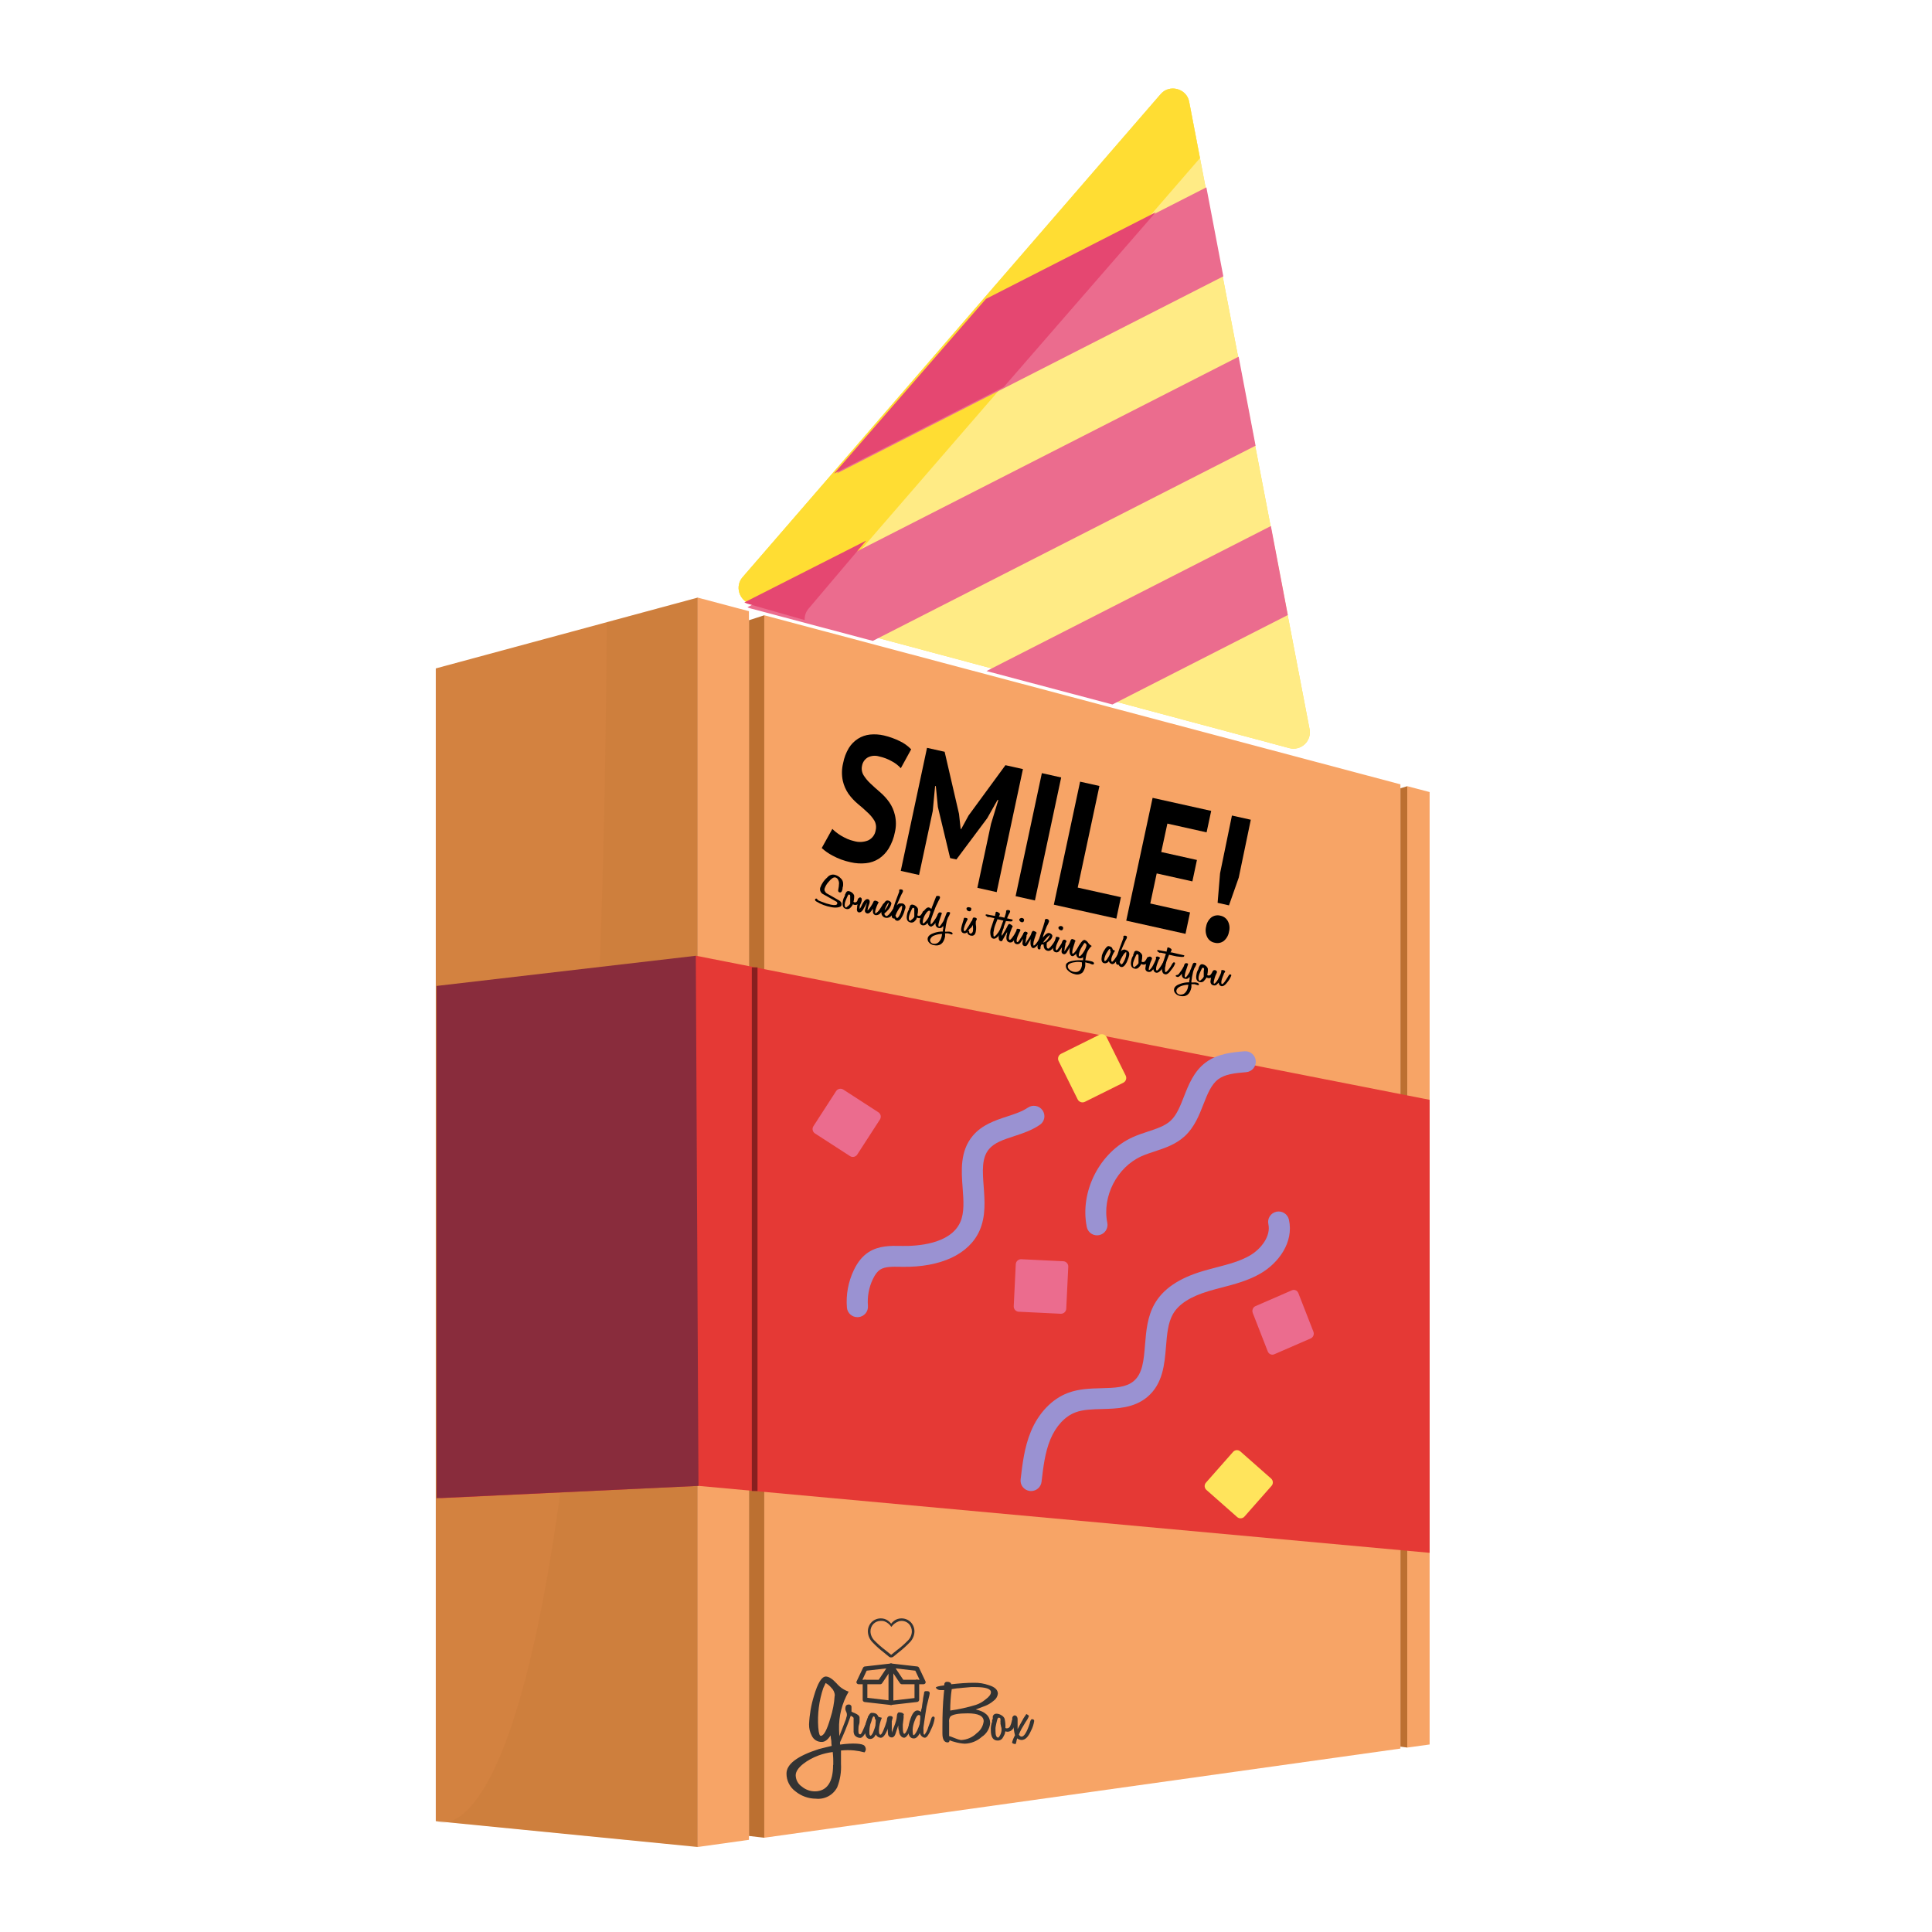 <?xml version="1.0" encoding="UTF-8"?>
<svg width="340px" height="340px" viewBox="0 0 340 340" version="1.1" xmlns="http://www.w3.org/2000/svg" xmlns:xlink="http://www.w3.org/1999/xlink">
    <title>Group 5</title>
    <g id="Page-1" stroke="none" stroke-width="1" fill="none" fill-rule="evenodd">
        <g id="Group-7" transform="translate(-586, 0)" fill-rule="nonzero">
            <g id="Group-5" transform="translate(662, 14)">
                <g id="xmasbox" transform="translate(0, 91)">
                    <g id="Capa_1">
                        <g id="Capa_17">
                            <polygon id="Path" fill="#D38240" points="46.79 0.17 46.79 220.04 0.69 215.49 0.69 12.63"></polygon>
                            <polygon id="Path" fill="#F7A466" points="58.5 218.41 170.45 202.72 170.45 202.72"></polygon>
                            <path d="M170.45,33 L90,11.64 L170.45,33 Z" id="Path" fill="#F7A466"></path>
                            <polygon id="Path" fill="#F7A466" points="89.96 11.65 58.5 3.28 58.5 218.41 170.45 202.72 170.45 33.03"></polygon>
                            <polygon id="Path" fill="#F7A466" points="55.8 218.78 55.8 218.78 46.79 220.04"></polygon>
                            <polygon id="Path" fill="#BC7031" points="55.8 4.15 55.8 218.1 58.5 218.41 58.5 3.28"></polygon>
                            <polygon id="Path" fill="#F7A466" points="46.79 0.17 46.79 220.04 55.8 218.78 55.8 2.56"></polygon>
                            <polygon id="Path" fill="#F7A466" points="171.66 33.36 171.66 33.36 175.59 34.39"></polygon>
                            <polygon id="Path" fill="#BC7031" points="170.45 33.72 170.45 202.38 171.66 202.54 171.66 33.36"></polygon>
                            <polygon id="Path" fill="#F7A466" points="171.66 33.36 171.66 202.54 175.59 202 175.59 34.39"></polygon>
                            <path d="M171.66,202.54 L175.59,201.99 L171.66,202.54 Z" id="Path" fill="#F7A466"></path>
                            <g id="Group" opacity="0.19" fill="#BC7031">
                                <path d="M2.65,215.67 L0.65,215.48 C1.277,215.762 1.981,215.829 2.65,215.67 L2.65,215.67 Z" id="Path"></path>
                                <path d="M46.79,0.17 L30.79,4.49 C29.39,195.49 9.09,214.49 2.64,215.67 L46.79,220 L46.79,0.17 Z" id="Path"></path>
                            </g>
                        </g>
                        <g id="Capa_2" transform="translate(62, 179)" fill="#333333">
                            <path d="M10,24.06 C10,24.3 10,24.51 10,24.68 C10,24.85 10,24.83 10,25.3 C10,25.5 10,25.71 10,25.92 C10,26.13 10,26.28 10,26.4 C10.08,27.812 9.851,29.225 9.33,30.54 C8.611,31.915 7.122,32.709 5.58,32.54 C4.276,32.534 3.012,32.082 2,31.26 L2,31.26 C0.996,30.53 0.404,29.361 0.41,28.12 C0.41,26.46 2.307,25.023 6.1,23.81 L6.88,23.61 L8.36,23.25 C8.333,23.091 8.316,22.931 8.31,22.77 C8.31,22.56 8.31,22.3 8.23,21.99 L8.17,21.4 C7.68,22.17 7.17,22.55 6.64,22.55 C5.88,22.582 5.177,22.151 4.86,21.46 C4.531,20.846 4.365,20.157 4.38,19.46 C4.45,17.763 4.739,16.083 5.24,14.46 C5.907,12.18 6.607,11.04 7.34,11.04 C7.85,11.04 8.49,11.45 9.25,12.27 L9.25,12.27 C9.807,12.929 10.533,13.423 11.35,13.7 C10.177,15.719 9.592,18.026 9.66,20.36 C9.676,21.249 9.739,22.137 9.85,23.02 C12.08,22.7 13.85,22.81 14.15,23.25 C14.283,23.415 14.36,23.618 14.37,23.83 C14.361,24.04 14.276,24.239 14.13,24.39 C13.541,24.227 12.938,24.113 12.33,24.05 C11.555,23.974 10.774,23.978 10,24.06 Z M8.64,26.59 C8.64,26.54 8.64,26.23 8.64,25.83 C8.64,25.2 8.57,24.68 8.55,24.33 C7.689,24.434 6.843,24.639 6.03,24.94 C4.1,25.66 2.03,27.09 2.03,28.41 C2.039,29.214 2.443,29.962 3.11,30.41 C3.761,30.953 4.582,31.25 5.43,31.25 C7.51,31.21 8.61,29.67 8.61,26.59 L8.64,26.59 Z M8.92,14.38 C8.897,13.864 8.675,13.376 8.3,13.02 C8.02,12.682 7.681,12.398 7.3,12.18 L6.88,13.08 C6.134,15.306 5.835,17.658 6,20 C6.1,21.2 6.27,21.48 6.45,21.48 C6.98,21.48 7.54,20.43 8.14,18.34 C8.558,17.058 8.81,15.727 8.89,14.38 L8.92,14.38 Z" id="Shape"></path>
                            <path d="M13.4,21.84 C13.012,21.844 12.644,21.671 12.4,21.37 C12.259,21.117 12.196,20.828 12.22,20.54 C12.22,20.44 12.22,20.35 12.22,20.26 L12.22,19.77 C12.22,19.66 12.22,19.52 12.22,19.35 L12.22,18.35 C12.22,18.25 12.05,18.11 11.72,17.94 C11.56,18.39 11.4,18.85 11.22,19.31 C10.633,20.864 9.965,22.386 9.22,23.87 L8.78,23.87 C9.94,20.95 10.78,18.82 10.89,18.49 C10.89,18.36 10.97,18.22 11.03,17.96 C11.046,17.837 11.046,17.713 11.03,17.59 C11.003,17.447 10.956,17.309 10.89,17.18 C10.817,17.036 10.773,16.88 10.76,16.72 C10.76,16.22 10.95,15.97 11.33,15.97 C11.472,15.946 11.617,15.992 11.72,16.092 C11.823,16.193 11.871,16.337 11.85,16.48 L11.85,16.57 C11.861,16.656 11.861,16.744 11.85,16.83 L11.85,16.83 L11.85,17.22 C12.051,17.334 12.262,17.431 12.48,17.51 C13.01,17.74 13.27,17.99 13.27,18.27 C13.27,18.55 13.27,18.58 13.27,18.79 C13.27,19 13.27,19.24 13.17,19.52 C13.07,19.8 13.09,20.03 13.07,20.23 C13.05,20.43 13.07,20.6 13.07,20.74 C13.07,21.06 13.17,21.21 13.37,21.21 C13.57,21.21 13.74,20.78 14.12,19.91 C14.3,19.49 14.44,19.14 14.55,18.91 C14.639,18.694 14.706,18.469 14.75,18.24 C14.75,17.98 14.94,17.85 15.16,17.85 C15.242,17.839 15.323,17.868 15.38,17.927 C15.438,17.986 15.463,18.069 15.45,18.15 C15.345,18.849 15.121,19.525 14.79,20.15 C14.2,21.27 13.76,21.84 13.4,21.84 Z" id="Path"></path>
                            <path d="M17,21.82 C16.624,21.806 16.288,21.582 16.13,21.24 C15.88,21.77 15.55,22.03 15.13,22.03 C14.52,22.03 14.21,21.49 14.21,20.41 L14.21,20.25 C14.245,19.727 14.356,19.211 14.54,18.72 C14.83,17.86 15.11,17.43 15.39,17.43 C15.89,17.43 16.2,17.54 16.39,17.77 L16.62,18.15 L17.19,18.3 C16.888,18.979 16.715,19.708 16.68,20.45 L16.68,20.56 C16.68,21.04 16.77,21.28 16.96,21.28 C17.15,21.28 17.62,20.36 18.16,18.53 C18.24,18.3 18.36,18.18 18.52,18.18 C18.68,18.18 18.78,18.28 18.78,18.47 C18.68,19.085 18.498,19.683 18.24,20.25 C17.82,21.29 17.42,21.82 17,21.82 Z M16.13,18.69 L15.98,18.51 C15.98,18.2 15.86,18.05 15.76,18.05 C15.66,18.05 15.58,18.21 15.45,18.52 L15.45,18.59 C15.414,18.671 15.384,18.755 15.36,18.84 C15.36,18.97 15.26,19.13 15.19,19.33 C15.041,19.873 14.977,20.437 15,21 C15,21.28 15.08,21.44 15.25,21.47 C15.485,21.233 15.657,20.941 15.75,20.62 C15.83,20.41 15.9,20.22 15.95,20.07 C15.996,19.936 16.032,19.799 16.06,19.66 L16.13,18.69 Z" id="Shape"></path>
                            <path d="M22.89,18.46 C22.795,19.014 22.623,19.553 22.38,20.06 C21.89,21.23 21.47,21.81 21.12,21.81 C20.77,21.81 20.39,21.51 20.24,20.9 C20.24,20.8 20.24,20.64 20.16,20.43 C20.08,20.22 20.1,19.96 20.08,19.64 C19.99,19.9 19.9,20.16 19.82,20.41 C19.74,20.66 19.65,20.92 19.57,21.18 C19.49,21.44 19.26,21.76 18.98,21.76 C18.631,21.789 18.322,21.537 18.28,21.19 L18.22,20.31 C18.22,20.16 18.22,20.05 18.22,19.96 C18.223,19.91 18.223,19.86 18.22,19.81 C18.215,19.74 18.215,19.67 18.22,19.6 C18.216,19.52 18.216,19.44 18.22,19.36 L18.22,18.97 L18.08,18.75 C18.082,18.583 18.113,18.417 18.17,18.26 L18.17,18.26 C18.26,18.07 18.462,17.961 18.67,17.99 C18.96,17.99 19.1,18.1 19.1,18.32 C19.087,18.436 19.049,18.549 18.99,18.65 C18.99,18.76 18.99,18.83 18.94,18.89 C18.934,18.923 18.934,18.957 18.94,18.99 L18.94,19.25 C18.949,19.37 18.949,19.49 18.94,19.61 C18.94,19.75 18.94,19.87 18.94,19.97 L18.94,20.23 C18.911,20.473 18.938,20.719 19.02,20.95 C19.02,20.95 19.02,20.85 19.02,20.73 L19.02,20.73 C19.11,20.423 19.22,20.122 19.35,19.83 L19.35,19.83 C19.484,19.504 19.597,19.17 19.69,18.83 C19.765,18.565 19.816,18.294 19.84,18.02 C19.84,17.66 19.97,17.44 20.15,17.34 C20.77,17.34 21.08,17.54 21.08,17.83 L21,17.83 C21.039,18.052 21.039,18.278 21,18.5 L20.88,19.5 C20.871,19.66 20.871,19.82 20.88,19.98 C20.88,20.73 20.97,21.11 21.14,21.11 C21.31,21.11 21.55,20.73 21.84,19.97 L22.13,19.17 C22.21,18.94 22.28,18.74 22.33,18.57 C22.38,18.4 22.53,18.12 22.7,18.12 C22.87,18.12 22.89,18.28 22.89,18.46 Z" id="Path"></path>
                            <path d="M24.52,20.53 C24.515,20.6 24.515,20.67 24.52,20.74 C24.52,20.81 24.52,20.88 24.52,20.94 C24.52,21.15 24.61,21.27 24.69,21.29 C25.001,20.893 25.229,20.437 25.36,19.95 C25.47,19.63 25.58,19.35 25.67,19.1 C25.76,18.85 25.84,18.63 25.89,18.44 C25.94,18.25 26.08,18.08 26.23,18.08 C26.38,18.08 26.49,18.18 26.49,18.37 C26.398,19.009 26.205,19.63 25.92,20.21 C25.46,21.28 25.08,21.81 24.77,21.81 C24.46,21.81 24.02,21.53 23.87,20.98 C23.848,21.042 23.821,21.102 23.79,21.16 L23.66,21.37 C23.39,21.75 23.12,21.94 22.84,21.94 C22.501,21.957 22.184,21.773 22.03,21.47 C21.891,21.209 21.822,20.916 21.83,20.62 C21.841,19.871 21.983,19.13 22.25,18.43 C22.6,17.43 23.01,17.01 23.46,17.01 C23.657,17.025 23.845,17.098 24,17.22 L24,17.22 L24.08,17.27 C24.08,17.13 24.08,16.96 24.17,16.74 C24.26,16.52 24.25,16.26 24.3,15.96 L24.42,15.21 C24.42,14.89 24.54,14.49 24.62,14.01 L24.62,14.01 C24.613,13.994 24.613,13.976 24.62,13.96 C24.62,13.76 24.7,13.64 24.87,13.61 C24.966,13.6 25.064,13.6 25.16,13.61 C25.46,13.61 25.61,13.73 25.61,13.97 L25.61,14 C25.606,14.02 25.606,14.04 25.61,14.06 C25.561,14.343 25.498,14.623 25.42,14.9 L25.06,16.36 C25.06,16.36 24.98,16.79 24.87,17.53 L24.72,18.53 C24.64,19.09 24.58,19.53 24.53,19.86 C24.48,20.19 24.52,20.44 24.52,20.53 Z M23.69,17.81 C23.443,17.81 23.193,18.17 22.94,18.89 C22.754,19.363 22.642,19.863 22.61,20.37 C22.61,21.06 22.67,21.37 22.78,21.37 C22.89,21.37 23.12,21.1 23.39,20.57 C23.578,20.183 23.735,19.782 23.86,19.37 L23.86,19.22 C23.9,18.907 23.93,18.667 23.95,18.5 C23.95,18.33 23.95,18.22 23.95,18.19 C24,17.94 23.89,17.81 23.69,17.81 Z" id="Shape"></path>
                            <path d="M37.61,14.07 C37.549,14.567 37.28,15.014 36.87,15.3 C36.453,15.659 35.985,15.952 35.48,16.17 C35.3,16.25 34.71,16.47 33.71,16.84 C35.4,17.2 36.25,18.01 36.25,19.28 C36.144,20.254 35.604,21.129 34.78,21.66 C33.954,22.403 32.891,22.829 31.78,22.86 C31.152,22.827 30.531,22.716 29.93,22.53 C29.646,22.471 29.371,22.377 29.11,22.25 C29.11,22.51 28.96,22.64 28.79,22.64 C28.17,22.64 27.85,22.11 27.85,21.07 L27.85,20.21 C27.843,20.147 27.843,20.083 27.85,20.02 L27.85,19.8 C27.85,17.63 27.93,15.8 28.08,14.21 L28.16,13.43 L27.49,13.43 C27.168,13.44 26.865,13.28 26.69,13.01 L26.69,13 C26.69,12.85 27.18,12.72 28.16,12.6 C28.16,12.18 28.33,11.97 28.67,11.97 C29.09,11.97 29.34,12.11 29.41,12.4 C30.11,12.32 30.8,12.26 31.47,12.21 C32.14,12.16 32.81,12.14 33.47,12.14 C34.335,12.13 35.195,12.272 36.01,12.56 C37.09,12.88 37.61,13.4 37.61,14.07 Z M35.11,18.91 C35.11,17.98 34.17,17.52 32.29,17.52 C30.66,17.52 29.64,17.71 29.24,18.09 C29.052,18.387 28.977,18.742 29.03,19.09 L29.03,19.55 C29.03,19.71 29.03,19.88 29.03,20.06 L29.03,21 C29.041,21.173 29.041,21.347 29.03,21.52 C29.12,21.52 29.48,21.67 30.12,21.92 C30.441,22.057 30.777,22.157 31.12,22.22 C32.162,22.174 33.149,21.743 33.89,21.01 C34.574,20.513 35.018,19.751 35.11,18.91 Z M36.39,13.81 C36.39,13.2 35.47,12.9 33.64,12.9 C33.5,12.9 33.25,12.9 32.89,12.9 L31.49,13.02 L30.73,13.1 C30.4,13.1 29.99,13.19 29.49,13.26 C29.4,13.86 29.33,14.47 29.29,15.1 C29.25,15.73 29.22,16.37 29.22,17.03 C30.751,16.816 32.262,16.482 33.74,16.03 C34.349,15.832 34.913,15.516 35.4,15.1 C36.06,14.63 36.39,14.18 36.39,13.81 Z" id="Shape"></path>
                            <path d="M40.73,18.83 C40.728,19.25 40.61,19.662 40.39,20.02 C40.202,20.449 39.788,20.735 39.32,20.76 C39.187,20.752 39.056,20.725 38.93,20.68 C38.89,20.79 38.86,20.904 38.84,21.02 C38.842,21.047 38.842,21.073 38.84,21.1 C38.721,21.377 38.581,21.645 38.42,21.9 L38.42,21.9 C38.225,22.167 37.911,22.321 37.58,22.31 C36.77,22.31 36.37,21.7 36.37,20.49 C36.342,19.986 36.421,19.482 36.6,19.01 C36.591,18.914 36.591,18.816 36.6,18.72 C36.62,18.642 36.657,18.57 36.71,18.51 C36.712,18.47 36.712,18.43 36.71,18.39 C36.71,18.34 36.71,18.28 36.71,18.2 L36.71,18.07 C36.777,17.774 37.046,17.568 37.35,17.58 C37.66,17.586 37.961,17.68 38.22,17.85 C38.474,17.978 38.675,18.19 38.79,18.45 C38.915,18.987 38.963,19.539 38.93,20.09 C38.994,20.137 39.071,20.161 39.15,20.16 C39.419,20.176 39.668,20.019 39.77,19.77 C39.901,19.486 39.998,19.187 40.06,18.88 C40.06,18.68 40.2,18.58 40.37,18.58 C40.54,18.58 40.73,18.68 40.73,18.83 Z M38.25,20.54 C38.258,20.44 38.258,20.34 38.25,20.24 C38.25,20.12 38.22,19.98 38.16,19.82 C38.16,19.66 38.09,19.51 38.07,19.39 C38.061,19.284 38.061,19.176 38.07,19.07 C38.054,18.984 38.054,18.896 38.07,18.81 C38.07,18.72 38.07,18.66 38.07,18.62 C38.07,18.58 38.07,18.56 38.07,18.57 C38.07,18.38 37.97,18.28 37.76,18.28 C37.55,18.28 37.5,18.62 37.34,19.28 C37.267,19.593 37.217,19.863 37.19,20.09 C37.179,20.28 37.179,20.47 37.19,20.66 C37.19,21.41 37.36,21.79 37.69,21.79 C37.69,21.79 37.84,21.66 37.98,21.4 C38.127,21.135 38.219,20.842 38.25,20.54 L38.25,20.54 Z" id="Shape"></path>
                            <path d="M44,18.87 C43.911,19.467 43.722,20.046 43.44,20.58 C42.95,21.67 42.44,22.21 41.76,22.21 C41.478,22.19 41.207,22.089 40.98,21.92 L40.98,22 L40.89,22.35 C40.89,22.5 40.8,22.69 40.75,22.92 C40.33,22.92 40.11,22.78 40.11,22.63 C40.227,22.197 40.398,21.78 40.62,21.39 C40.523,21.012 40.45,20.627 40.4,20.24 C40.352,19.909 40.329,19.575 40.33,19.24 L40.33,19.09 L40.14,18.9 C40.14,18.85 40.14,18.78 40.14,18.68 C40.14,18.58 40.14,18.46 40.14,18.32 C40.14,18.18 40.33,17.88 40.57,17.88 C40.81,17.88 41.08,18.11 41.08,18.56 C41.084,18.637 41.084,18.713 41.08,18.79 C41.08,18.88 41.08,18.98 41.08,19.11 C41.08,19.24 41.08,19.34 41.08,19.43 L41.08,19.66 C41.08,19.8 41.08,19.92 41.08,20.03 C41.08,20.14 41.08,20.23 41.08,20.3 C41.17,20.11 41.3,19.88 41.45,19.6 C41.6,19.32 41.79,18.99 42.01,18.6 C42.036,18.56 42.056,18.516 42.07,18.47 L42.07,18.47 C42.137,18.353 42.21,18.239 42.29,18.13 L42.62,17.64 C42.92,17.79 43.07,17.91 43.07,18.02 C42.915,18.405 42.71,18.768 42.46,19.1 C42.2,19.51 41.98,19.89 41.78,20.24 C41.602,20.563 41.445,20.897 41.31,21.24 C41.341,21.344 41.404,21.435 41.49,21.5 C41.57,21.573 41.672,21.615 41.78,21.62 C42.22,21.62 42.71,20.84 43.22,19.29 L43.22,19.29 C43.236,19.167 43.266,19.046 43.31,18.93 L43.31,18.93 C43.39,18.67 43.5,18.54 43.64,18.54 C43.94,18.59 44,18.69 44,18.87 Z" id="Path"></path>
                            <path d="M18.79,16.05 L18.74,16.05 L14.18,15.53 C13.976,15.514 13.819,15.344 13.82,15.14 L13.82,12 C13.823,11.894 13.867,11.793 13.944,11.72 C14.021,11.647 14.124,11.607 14.23,11.61 C14.449,11.61 14.629,11.781 14.64,12 L14.64,14.79 L18.37,15.22 L18.37,9.22 C18.349,9.091 18.398,8.961 18.5,8.88 C18.627,8.779 18.798,8.752 18.95,8.81 C19.099,8.867 19.198,9.01 19.2,9.17 L19.2,15.7 C19.2,15.813 19.148,15.92 19.06,15.99 C18.98,16.043 18.886,16.071 18.79,16.07 L18.79,16.05 Z" id="Path"></path>
                            <path d="M18.8,16.05 C18.7,16.053 18.603,16.017 18.53,15.95 C18.442,15.88 18.39,15.773 18.39,15.66 L18.39,9.26 C18.39,9.034 18.574,8.85 18.8,8.85 C19.026,8.85 19.21,9.034 19.21,9.26 L19.21,15.26 L22.94,14.83 L22.94,12 C22.94,11.774 23.124,11.59 23.35,11.59 C23.576,11.59 23.76,11.774 23.76,12 L23.76,15.13 C23.752,15.331 23.599,15.496 23.4,15.52 L18.84,16.04 C18.84,16.04 18.84,16.04 18.84,16.04 L18.8,16.05 Z" id="Path"></path>
                            <path d="M24.47,12.4 L20.73,12.4 C20.592,12.398 20.462,12.332 20.38,12.22 L18.45,9.35 C18.36,9.225 18.36,9.055 18.45,8.93 C18.539,8.8 18.693,8.73 18.85,8.75 L23.41,9.27 C23.553,9.284 23.678,9.371 23.74,9.5 L24.85,11.85 C24.914,11.965 24.914,12.105 24.85,12.22 C24.768,12.332 24.638,12.398 24.5,12.4 L24.47,12.4 Z M20.96,11.61 L23.83,11.61 L23.08,10.01 L19.62,9.61 L20.96,11.61 Z" id="Shape"></path>
                            <path d="M16.86,12.4 L13.12,12.4 C12.982,12.398 12.852,12.332 12.77,12.22 C12.699,12.107 12.699,11.963 12.77,11.85 L13.88,9.5 C13.942,9.371 14.067,9.284 14.21,9.27 L18.77,8.75 C18.927,8.73 19.081,8.8 19.17,8.93 C19.249,9.059 19.249,9.221 19.17,9.35 L17.24,12.22 C17.162,12.336 17.03,12.404 16.89,12.4 L16.86,12.4 Z M13.77,11.61 L16.64,11.61 L17.98,9.61 L14.52,10.01 L13.77,11.61 Z" id="Shape"></path>
                            <path d="M18.79,7.68 C18.674,7.68 18.561,7.641 18.47,7.57 L17.54,6.81 L17.54,6.81 C16.825,6.267 16.156,5.664 15.54,5.01 C15.043,4.507 14.754,3.836 14.73,3.13 C14.721,2.516 14.954,1.923 15.38,1.48 C15.814,1.045 16.405,0.803 17.02,0.81 C17.484,0.806 17.937,0.954 18.31,1.23 C18.507,1.374 18.682,1.546 18.83,1.74 C18.978,1.546 19.153,1.374 19.35,1.23 C19.722,0.952 20.176,0.805 20.64,0.81 C21.255,0.803 21.846,1.045 22.28,1.48 C22.704,1.924 22.937,2.516 22.93,3.13 C22.906,3.836 22.617,4.507 22.12,5.01 C21.5,5.66 20.831,6.261 20.12,6.81 C19.84,7.04 19.52,7.29 19.19,7.57 C19.072,7.649 18.932,7.688 18.79,7.68 L18.79,7.68 Z M17,1.25 C16.516,1.246 16.051,1.437 15.71,1.78 C15.367,2.141 15.18,2.622 15.19,3.12 C15.213,3.72 15.463,4.288 15.89,4.71 C16.51,5.344 17.179,5.929 17.89,6.46 L17.89,6.46 L18.83,7.22 L19.77,6.46 C20.483,5.932 21.152,5.347 21.77,4.71 C22.2,4.29 22.45,3.72 22.47,3.12 C22.477,2.623 22.29,2.142 21.95,1.78 C21.813,1.642 21.654,1.527 21.48,1.44 C21.224,1.316 20.944,1.251 20.66,1.25 C20.508,1.253 20.357,1.273 20.21,1.31 C19.666,1.493 19.193,1.843 18.86,2.31 C18.562,1.846 18.119,1.495 17.6,1.31 C17.405,1.256 17.202,1.235 17,1.25 L17,1.25 Z" id="Shape"></path>
                        </g>
                    </g>
                    <g id="Capa_8" transform="translate(67, 24)" fill="#000000">
                        <path d="M11.1,17.13 C11.25,16.541 11.164,15.916 10.86,15.39 C10.524,14.849 10.109,14.36 9.63,13.94 C9.12,13.46 8.56,12.94 7.95,12.46 C7.336,11.943 6.789,11.352 6.32,10.7 C5.844,10.007 5.504,9.23 5.32,8.41 C5.101,7.376 5.122,6.305 5.38,5.28 C5.554,4.348 5.893,3.454 6.38,2.64 C6.789,1.978 7.343,1.418 8,1 C8.635,0.6 9.354,0.35 10.1,0.27 C10.923,0.187 11.754,0.241 12.56,0.43 C13.525,0.657 14.461,0.992 15.35,1.43 C16.1,1.783 16.778,2.271 17.35,2.87 L15.53,6.19 C15.09,5.71 14.573,5.308 14,5 C13.288,4.588 12.515,4.292 11.71,4.12 C11.045,3.916 10.328,3.981 9.71,4.3 C9.183,4.611 8.817,5.137 8.71,5.74 C8.575,6.312 8.668,6.915 8.97,7.42 C9.31,7.962 9.72,8.456 10.19,8.89 C10.7,9.37 11.26,9.89 11.87,10.4 C12.481,10.921 13.025,11.515 13.49,12.17 C13.966,12.855 14.306,13.626 14.49,14.44 C14.722,15.427 14.722,16.453 14.49,17.44 C14.297,18.461 13.924,19.439 13.39,20.33 C12.949,21.05 12.355,21.665 11.65,22.13 C10.965,22.564 10.187,22.832 9.38,22.91 C8.483,23.005 7.577,22.947 6.7,22.74 C5.585,22.508 4.511,22.114 3.51,21.57 C2.821,21.212 2.182,20.765 1.61,20.24 L3.48,16.87 C3.674,17.07 3.881,17.257 4.1,17.43 C4.385,17.653 4.682,17.86 4.99,18.05 C5.33,18.25 5.69,18.44 6.08,18.62 C6.477,18.791 6.889,18.924 7.31,19.02 C8.12,19.258 8.987,19.216 9.77,18.9 C10.481,18.569 10.98,17.905 11.1,17.13 L11.1,17.13 Z" id="Path"></path>
                        <polygon id="Path" points="31.4 16 32.69 11.79 32.54 11.79 30.73 15 25.31 22.25 24.21 22.01 22.05 13.01 21.69 9.34 21.56 9.34 21.15 13.72 18.74 24.98 15.52 24.26 20.14 2.61 23.24 3.3 25.77 14.23 26.06 16.89 26.16 16.89 27.45 14.52 33.94 5.66 37.02 6.35 32.4 28 29 27.24"></polygon>
                        <polygon id="Path" points="40.35 7.06 43.75 7.82 39.13 29.47 35.73 28.71"></polygon>
                        <polygon id="Path" points="53.46 32.66 42.46 30.21 47.08 8.56 50.48 9.32 46.66 27.2 54.26 28.89"></polygon>
                        <polygon id="Path" points="59.84 11.41 70.15 13.7 69.34 17.48 62.44 15.94 61.36 20.94 67.64 22.34 66.84 26.11 60.56 24.71 59.43 30 66.43 31.57 65.63 35.34 55.2 33.02"></polygon>
                        <path d="M69.26,34.05 C69.36,33.424 69.683,32.856 70.17,32.45 C70.622,32.112 71.204,31.998 71.75,32.14 C72.331,32.245 72.83,32.615 73.1,33.14 C73.388,33.709 73.452,34.366 73.28,34.98 C73.178,35.608 72.855,36.179 72.37,36.59 C71.904,36.94 71.302,37.055 70.74,36.9 C70.173,36.792 69.69,36.421 69.44,35.9 C69.163,35.324 69.099,34.669 69.26,34.05 Z M73.8,14.52 L77.12,15.26 L75,25.44 L73.28,30.33 L71.28,29.88 L71.71,24.69 L73.8,14.52 Z" id="Shape"></path>
                        <path d="M5.1,30.22 C5.1,30.49 4.8,30.65 4.36,30.7 C4.002,30.739 3.641,30.719 3.29,30.64 C2.354,30.479 1.458,30.14 0.65,29.64 C0.48,29.54 0.41,29.42 0.44,29.29 C0.47,29.16 0.55,29.14 0.72,29.14 L0.99,29.44 C1.191,29.54 1.398,29.627 1.61,29.7 C2.137,29.918 2.683,30.089 3.24,30.21 C3.92,30.35 4.29,30.29 4.34,30.02 C4.378,29.875 4.306,29.723 4.17,29.66 L1.93,28.4 C1.474,28.212 1.224,27.719 1.34,27.24 C1.592,26.517 2.035,25.874 2.62,25.38 C2.911,25.026 3.368,24.855 3.82,24.93 C4.253,25.018 4.648,25.238 4.95,25.56 C5.237,25.811 5.395,26.179 5.38,26.56 C5.38,26.76 5.38,26.95 5.31,27.12 C5.24,27.29 5.31,27.44 5.23,27.57 C5.16,27.94 5.01,28.09 4.79,28.05 C4.694,28.042 4.607,27.991 4.552,27.912 C4.498,27.832 4.483,27.732 4.51,27.64 C4.598,27.229 4.648,26.81 4.66,26.39 C4.65,26.194 4.595,26.002 4.5,25.83 C4.404,25.623 4.221,25.469 4,25.41 C3.69,25.35 3.31,25.6 2.84,26.17 C2.502,26.525 2.249,26.953 2.1,27.42 C2.071,27.584 2.107,27.752 2.2,27.89 C2.287,28.057 2.423,28.193 2.59,28.28 L4.35,29.28 C4.92,29.54 5.17,29.87 5.1,30.22 Z" id="Path"></path>
                        <path d="M8.62,29.18 C8.556,29.458 8.417,29.714 8.22,29.92 C8.019,30.178 7.692,30.305 7.37,30.25 C7.275,30.227 7.184,30.19 7.1,30.14 C7.058,30.207 7.021,30.277 6.99,30.35 C6.871,30.519 6.737,30.676 6.59,30.82 L6.59,30.82 C6.412,30.967 6.175,31.023 5.95,30.97 C5.38,30.85 5.17,30.39 5.33,29.59 C5.379,29.254 5.502,28.933 5.69,28.65 C5.684,28.587 5.684,28.523 5.69,28.46 C5.707,28.409 5.742,28.366 5.79,28.34 C5.792,28.313 5.792,28.287 5.79,28.26 L5.85,28.14 L5.9,28.06 C5.99,27.868 6.207,27.77 6.41,27.83 C6.626,27.879 6.826,27.982 6.99,28.13 C7.145,28.254 7.26,28.421 7.32,28.61 C7.337,28.981 7.296,29.352 7.2,29.71 C7.24,29.748 7.288,29.775 7.34,29.79 C7.523,29.843 7.719,29.775 7.83,29.62 C7.966,29.457 8.077,29.275 8.16,29.08 C8.194,28.969 8.307,28.904 8.42,28.93 C8.58,29 8.64,29.09 8.62,29.18 Z M6.62,29.95 C6.626,29.883 6.626,29.817 6.62,29.75 C6.629,29.654 6.629,29.556 6.62,29.46 C6.615,29.36 6.615,29.26 6.62,29.16 C6.614,29.09 6.614,29.02 6.62,28.95 C6.615,28.893 6.615,28.837 6.62,28.78 C6.62,28.72 6.62,28.68 6.62,28.66 C6.62,28.64 6.62,28.66 6.62,28.66 C6.62,28.66 6.62,28.45 6.44,28.42 C6.26,28.39 6.21,28.6 6.01,29.03 C5.93,29.196 5.86,29.366 5.8,29.54 C5.757,29.658 5.72,29.778 5.69,29.9 C5.59,30.4 5.69,30.67 5.89,30.72 C5.89,30.72 6.02,30.65 6.15,30.51 C6.353,30.383 6.522,30.208 6.64,30 L6.62,29.95 Z" id="Shape"></path>
                        <path d="M13,30.14 C12.763,30.692 12.424,31.194 12,31.62 C11.802,31.914 11.464,32.081 11.11,32.06 C10.75,31.98 10.58,31.71 10.62,31.24 C10.611,31.201 10.611,31.159 10.62,31.12 L10.62,30.91 L10.45,31.16 C10.39,31.24 10.33,31.33 10.26,31.41 C10.04,31.69 9.81,31.8 9.59,31.75 C9.37,31.7 9.15,31.48 9.22,31.14 C9.22,31.14 9.33,30.73 9.58,29.83 L9.51,29.95 L9.37,30.22 C9.29,30.35 9.22,30.49 9.13,30.64 C9.04,30.79 8.96,30.96 8.86,31.13 C8.63,31.47 8.38,31.61 8.12,31.56 C7.86,31.51 7.73,31.2 7.84,30.68 L7.84,30.48 C7.854,30.392 7.874,30.305 7.9,30.22 L7.97,29.95 C7.966,29.887 7.966,29.823 7.97,29.76 L7.91,29.56 L7.91,29.48 C7.899,29.461 7.899,29.439 7.91,29.42 C7.97,29.11 8.12,28.98 8.35,29.03 C8.455,29.034 8.552,29.087 8.612,29.174 C8.671,29.261 8.685,29.371 8.65,29.47 C8.636,29.545 8.616,29.618 8.59,29.69 C8.556,29.799 8.515,29.905 8.47,30.01 C8.418,30.109 8.374,30.213 8.34,30.32 C8.314,30.392 8.294,30.465 8.28,30.54 C8.276,30.617 8.276,30.693 8.28,30.77 C8.276,30.833 8.276,30.897 8.28,30.96 C8.415,30.801 8.527,30.622 8.61,30.43 C8.69,30.232 8.787,30.041 8.9,29.86 C9.17,29.39 9.45,29.18 9.73,29.24 C10.01,29.3 10.11,29.52 10.03,29.92 C9.957,30.093 9.893,30.27 9.84,30.45 C9.784,30.599 9.744,30.753 9.72,30.91 L9.66,31.2 C9.75,31.2 9.97,30.97 10.3,30.45 C10.486,30.18 10.643,29.892 10.77,29.59 L10.77,29.59 C10.77,29.59 10.77,29.59 10.77,29.59 C10.77,29.59 10.93,29.46 11.13,29.51 C11.314,29.562 11.485,29.655 11.63,29.78 C11.372,30.236 11.174,30.724 11.04,31.23 C10.98,31.56 11.04,31.73 11.04,31.75 C11.04,31.77 11.4,31.6 11.69,31.21 C11.772,31.11 11.846,31.003 11.91,30.89 C12.01,30.74 12.15,30.53 12.3,30.27 L12.3,30.27 C12.325,30.203 12.362,30.142 12.41,30.09 C12.458,30 12.561,29.954 12.66,29.98 C13,30 13,30 13,30.14 Z" id="Path"></path>
                        <path d="M14.88,30.51 C14.814,30.681 14.73,30.846 14.63,31 C14.461,31.358 14.25,31.693 14,32 C13.759,32.376 13.323,32.579 12.88,32.52 C12.579,32.476 12.32,32.285 12.19,32.01 C12.091,31.773 12.066,31.511 12.12,31.26 C12.154,31.088 12.197,30.917 12.25,30.75 C12.303,30.573 12.366,30.399 12.44,30.23 C12.69,29.66 12.97,29.41 13.27,29.48 C13.441,29.507 13.598,29.587 13.72,29.71 C13.829,29.8 13.882,29.941 13.86,30.08 C13.743,30.54 13.497,30.956 13.15,31.28 C13.07,31.38 12.98,31.47 12.88,31.55 L12.64,31.77 C12.625,31.868 12.663,31.967 12.74,32.03 C12.789,32.121 12.872,32.189 12.97,32.22 C13.22,32.22 13.67,31.78 14.3,30.75 C14.48,30.45 14.61,30.3 14.68,30.32 C14.75,30.34 14.9,30.4 14.88,30.51 Z M13.37,30.05 C13.37,29.93 13.37,29.87 13.37,29.86 C13.354,29.856 13.336,29.856 13.32,29.86 C13.035,30.262 12.819,30.708 12.68,31.18 C12.742,31.125 12.798,31.065 12.85,31 L13.02,30.75 C13.175,30.538 13.294,30.301 13.37,30.05 L13.37,30.05 Z" id="Shape"></path>
                        <path d="M16.26,31 C16.216,31.197 16.159,31.391 16.09,31.58 C16.013,31.792 15.923,31.999 15.82,32.2 C15.51,32.82 15.18,33.1 14.82,33.03 C14.621,32.98 14.465,32.827 14.41,32.63 C14.342,32.653 14.268,32.653 14.2,32.63 C14.113,32.608 14.04,32.55 14,32.47 C13.943,32.4 13.921,32.308 13.94,32.22 L13.94,32.16 L13.94,31.98 C14.108,31.157 14.338,30.348 14.63,29.56 L15.24,27.94 L15.24,27.82 L15.24,27.71 C15.242,27.677 15.242,27.643 15.24,27.61 C15.321,27.515 15.454,27.483 15.57,27.53 L15.62,27.53 C15.84,27.53 15.94,27.7 15.9,27.88 C15.874,27.979 15.833,28.073 15.78,28.16 L15.78,28.16 L15.65,28.4 L15.55,28.6 C15.38,28.99 15.23,29.34 15.11,29.6 C14.99,29.86 14.88,30.16 14.8,30.38 C15.02,30.06 15.26,29.93 15.53,29.99 C15.794,29.933 16.067,30.037 16.225,30.256 C16.384,30.475 16.397,30.767 16.26,31 Z M15.71,31 C15.79,30.62 15.79,30.42 15.71,30.41 C15.63,30.4 15.35,30.63 15.05,31.15 C14.858,31.466 14.7,31.801 14.58,32.15 C14.645,32.244 14.705,32.34 14.76,32.44 C14.76,32.5 14.76,32.54 14.86,32.55 C14.96,32.56 15.08,32.45 15.24,32.19 C15.46,31.821 15.618,31.419 15.71,31 L15.71,31 Z" id="Shape"></path>
                        <path d="M19.9,31.52 C19.845,31.797 19.71,32.051 19.51,32.25 C19.31,32.515 18.976,32.643 18.65,32.58 C18.557,32.56 18.469,32.522 18.39,32.47 C18.348,32.537 18.312,32.607 18.28,32.68 L18.28,32.68 L18.28,32.74 C18.162,32.906 18.028,33.06 17.88,33.2 L17.88,33.2 C17.698,33.338 17.464,33.39 17.24,33.34 C16.67,33.23 16.46,32.77 16.62,31.97 C16.667,31.633 16.79,31.312 16.98,31.03 C16.97,30.964 16.97,30.896 16.98,30.83 C17.003,30.782 17.037,30.741 17.08,30.71 L17.08,30.64 C17.096,30.598 17.116,30.558 17.14,30.52 L17.14,30.43 C17.233,30.242 17.449,30.149 17.65,30.21 C17.866,30.257 18.067,30.36 18.23,30.51 C18.388,30.631 18.504,30.799 18.56,30.99 C18.571,31.36 18.531,31.731 18.44,32.09 C18.481,32.126 18.528,32.153 18.58,32.17 C18.763,32.217 18.956,32.15 19.07,32 C19.206,31.837 19.317,31.655 19.4,31.46 C19.414,31.405 19.45,31.359 19.498,31.33 C19.547,31.302 19.606,31.295 19.66,31.31 C19.87,31.36 19.92,31.42 19.9,31.52 Z M17.9,32.28 C17.906,32.213 17.906,32.147 17.9,32.08 C17.9,32 17.9,31.91 17.9,31.79 C17.89,31.694 17.89,31.596 17.9,31.5 C17.894,31.427 17.894,31.353 17.9,31.28 C17.893,31.227 17.893,31.173 17.9,31.12 L17.9,30.99 C17.9,30.86 17.9,30.79 17.72,30.76 C17.54,30.73 17.49,30.94 17.29,31.37 C17.2,31.56 17.13,31.73 17.08,31.87 C17.031,31.989 16.995,32.113 16.97,32.24 C16.87,32.73 16.97,33.01 17.17,33.05 C17.17,33.05 17.29,32.99 17.43,32.84 C17.646,32.704 17.819,32.51 17.93,32.28 L17.9,32.28 Z" id="Shape"></path>
                        <path d="M20.77,33.17 C20.77,33.17 20.77,33.27 20.77,33.31 C20.765,33.357 20.765,33.403 20.77,33.45 C20.77,33.59 20.77,33.68 20.84,33.71 C20.91,33.74 21.15,33.43 21.49,32.92 L21.82,32.41 C21.888,32.277 21.948,32.14 22,32 C22.08,31.85 22.18,31.79 22.29,31.81 C22.342,31.817 22.389,31.846 22.418,31.89 C22.447,31.935 22.455,31.989 22.44,32.04 C22.289,32.448 22.069,32.826 21.79,33.16 C21.33,33.8 20.99,34.1 20.79,34.05 C20.475,33.983 20.253,33.702 20.26,33.38 L20.18,33.48 L20.06,33.6 C19.894,33.787 19.648,33.88 19.4,33.85 C19.164,33.823 18.967,33.658 18.9,33.43 C18.844,33.237 18.844,33.033 18.9,32.84 C19.006,32.346 19.206,31.878 19.49,31.46 C19.86,30.89 20.21,30.63 20.49,30.7 C20.628,30.739 20.752,30.815 20.85,30.92 L20.85,30.92 C20.85,30.92 20.85,30.92 20.9,30.92 C20.95,30.92 20.98,30.72 21.03,30.59 C21.08,30.46 21.15,30.28 21.23,30.09 L21.41,29.62 L21.71,28.86 L21.71,28.86 C21.71,28.86 21.71,28.86 21.71,28.86 C21.715,28.804 21.742,28.753 21.785,28.717 C21.829,28.681 21.884,28.664 21.94,28.67 L22.15,28.67 C22.36,28.67 22.45,28.82 22.42,28.98 L22.42,28.98 C22.42,29.1 22.29,29.28 22.18,29.5 L21.74,30.41 C21.629,30.651 21.532,30.898 21.45,31.15 L21.2,31.81 C21.07,32.17 20.97,32.45 20.9,32.66 C20.83,32.87 20.78,33.11 20.77,33.17 Z M20.55,31.26 C20.37,31.26 20.15,31.43 19.88,31.86 C19.686,32.143 19.544,32.458 19.46,32.79 C19.37,33.24 19.36,33.48 19.46,33.5 C19.56,33.52 19.73,33.37 19.99,33.06 C20.175,32.832 20.339,32.587 20.48,32.33 L20.48,32.24 L20.64,31.78 C20.667,31.716 20.687,31.649 20.7,31.58 C20.74,31.4 20.69,31.29 20.55,31.26 Z" id="Shape"></path>
                        <path d="M21.4,33.06 C21.53,32.88 21.65,32.71 21.75,32.54 C21.841,32.396 21.922,32.246 21.99,32.09 C22.07,31.69 22.24,31.51 22.51,31.57 C22.78,31.63 22.75,31.68 22.73,31.79 L22.73,31.79 L22.46,32.57 C22.39,32.78 22.33,32.95 22.29,33.11 C22.248,33.234 22.214,33.361 22.19,33.49 C22.11,33.85 22.14,34.05 22.25,34.07 C22.36,34.09 22.63,33.76 23.05,33.07 L23.05,33.07 L23.26,32.54 C23.34,32.31 23.45,32.03 23.58,31.7 C23.64,31.53 23.78,31.46 24,31.51 L24,31.51 C24.16,31.51 24.23,31.62 24.2,31.73 C24.111,31.996 23.987,32.248 23.83,32.48 C23.67,32.851 23.559,33.241 23.5,33.64 L23.43,34.02 C23.43,34.02 23.43,34.22 23.32,34.71 L23.32,34.96 C23.416,34.948 23.514,34.948 23.61,34.96 C23.78,34.946 23.95,34.946 24.12,34.96 C24.5,35.04 24.67,35.16 24.64,35.33 C24.624,35.373 24.596,35.411 24.56,35.44 L24.44,35.44 C24.252,35.365 24.058,35.305 23.86,35.26 C23.68,35.245 23.5,35.245 23.32,35.26 C23.32,35.26 23.32,35.33 23.32,35.38 L23.32,35.53 C23.32,35.59 23.32,35.64 23.32,35.69 C23.327,35.73 23.327,35.77 23.32,35.81 C23.08,37.05 22.4,37.56 21.32,37.33 C21.001,37.278 20.711,37.115 20.5,36.87 C20.296,36.67 20.205,36.381 20.26,36.1 C20.34,35.7 20.74,35.39 21.45,35.16 C21.928,35.005 22.428,34.927 22.93,34.93 C22.93,34.75 22.93,34.57 23,34.41 C23.009,34.26 23.009,34.11 23,33.96 C22.909,34.065 22.808,34.162 22.7,34.25 C22.562,34.332 22.397,34.357 22.24,34.32 C21.879,34.278 21.612,33.963 21.63,33.6 C21.626,33.537 21.626,33.473 21.63,33.41 C21.31,33.843 21.05,34.033 20.85,33.98 C20.63,33.98 20.52,33.87 20.54,33.78 C20.56,33.69 20.65,33.65 20.82,33.63 C20.99,33.61 21.07,33.51 21.4,33.06 Z M22.8,35.36 C22.345,35.362 21.895,35.447 21.47,35.61 C21.095,35.713 20.798,35.999 20.68,36.37 C20.653,36.522 20.693,36.679 20.79,36.8 C20.883,36.943 21.032,37.041 21.2,37.07 C21.594,37.166 22.008,37.03 22.27,36.72 C22.492,36.467 22.644,36.16 22.71,35.83 L22.8,35.36 Z" id="Shape"></path>
                        <path d="M28.33,33.27 C28.18,33.625 27.989,33.96 27.76,34.27 C27.51,34.65 27.35,34.88 27.28,34.97 C27.138,35.178 26.888,35.284 26.64,35.24 C26.22,35.15 26.06,34.83 26.18,34.24 C26.238,33.952 26.315,33.668 26.41,33.39 C26.53,33.02 26.61,32.73 26.65,32.54 C26.754,32.505 26.866,32.505 26.97,32.54 C27.2,32.54 27.31,32.68 27.28,32.8 L27.05,33.25 C26.95,33.47 26.86,33.68 26.79,33.86 C26.727,34.034 26.674,34.211 26.63,34.39 C26.57,34.68 26.63,34.84 26.73,34.87 C26.83,34.9 26.92,34.78 27.07,34.56 L27.53,33.86 C27.63,33.7 27.75,33.49 27.89,33.23 C27.98,33.08 28.07,33.01 28.18,33.03 C28.29,33.05 28.36,33.14 28.33,33.27 Z M27.91,31.06 C27.91,31.31 27.73,31.41 27.5,31.36 C27.374,31.336 27.261,31.269 27.18,31.17 C27.107,31.085 27.074,30.971 27.09,30.86 C27.09,30.79 27.16,30.73 27.27,30.67 C27.364,30.637 27.466,30.637 27.56,30.67 C27.84,30.68 28,30.83 27.91,31.06 Z" id="Shape"></path>
                        <path d="M28.71,35 C28.6,35.53 28.31,35.75 27.84,35.65 C27.748,35.64 27.659,35.609 27.58,35.56 C27.502,35.518 27.431,35.464 27.37,35.4 C27.32,35.342 27.276,35.278 27.24,35.21 C27.221,35.145 27.221,35.075 27.24,35.01 C27.24,34.87 27.34,34.8 27.44,34.81 C27.54,34.82 27.58,34.91 27.56,35.03 C27.54,35.15 27.68,35.28 27.78,35.3 C27.88,35.32 28.15,35.2 28.22,34.86 C28.258,34.588 28.258,34.312 28.22,34.04 C28.226,33.95 28.226,33.86 28.22,33.77 C27.97,34.23 27.76,34.44 27.6,34.41 L27.6,34.41 L27.43,34.36 C27.754,33.841 28.003,33.279 28.17,32.69 C28.17,32.5 28.34,32.43 28.57,32.48 C28.8,32.53 28.93,32.63 28.9,32.78 C28.881,32.848 28.851,32.912 28.81,32.97 C28.779,33.032 28.753,33.095 28.73,33.16 C28.696,33.467 28.713,33.778 28.78,34.08 C28.799,34.388 28.776,34.698 28.71,35 L28.71,35 Z" id="Path"></path>
                        <path d="M35.11,33.13 C34.909,33.169 34.701,33.169 34.5,33.13 C34.288,33.123 34.078,33.1 33.87,33.06 L33.39,32.96 L32.95,32.86 L32.54,32.77 C32.38,33.16 32.25,33.5 32.15,33.77 C32.057,34.01 31.983,34.258 31.93,34.51 C31.93,34.74 31.85,34.92 31.83,35.06 C31.81,35.2 31.83,35.31 31.83,35.38 C31.83,35.65 31.83,35.8 31.95,35.82 C32.07,35.84 32.55,35.41 33.07,34.45 C33.21,34.19 33.34,34.07 33.44,34.09 C33.497,34.094 33.549,34.123 33.582,34.17 C33.615,34.216 33.625,34.275 33.61,34.33 C33.467,34.694 33.264,35.032 33.01,35.33 C32.56,35.97 32.16,36.26 31.83,36.19 C31.5,36.12 31.36,35.89 31.3,35.47 C31.262,35.218 31.262,34.962 31.3,34.71 C31.3,34.62 31.39,34.4 31.5,34.05 C31.61,33.7 31.78,33.21 31.99,32.58 L31.71,32.52 L31.12,32.39 L30.79,32.39 C30.739,32.315 30.67,32.253 30.59,32.21 C30.48,32.15 30.43,32.09 30.45,32.01 C30.47,31.93 30.55,31.9 30.7,31.93 L31.35,32.06 L32.12,32.19 L32.12,32.19 C32.12,32.19 32.12,32.19 32.12,32.11 C32.12,32.03 32.12,31.9 32.21,31.71 L32.21,31.55 C32.271,31.471 32.373,31.435 32.47,31.46 C32.646,31.531 32.809,31.633 32.95,31.76 L32.95,31.97 C32.931,32.019 32.907,32.065 32.88,32.11 C32.88,32.18 32.81,32.25 32.77,32.33 L32.97,32.33 L33.35,32.4 L33.63,32.47 L34.09,32.58 L35.2,32.83 L35.2,32.96 L35.11,33.13 Z" id="Path"></path>
                        <path d="M35.79,35.9 L35.52,36.34 L35.34,36.59 C35.194,36.787 34.953,36.89 34.71,36.86 C34.23,36.76 34.04,36.39 34.13,35.76 C34.13,35.69 34.13,35.59 34.19,35.46 C34.25,35.33 34.19,35.16 34.27,34.95 L33.9,35.62 L33.33,36.62 C33.251,36.64 33.169,36.64 33.09,36.62 C32.74,36.55 32.66,36.08 32.83,35.2 C32.986,34.569 33.19,33.95 33.44,33.35 C33.61,32.95 33.74,32.59 33.84,32.28 C33.933,32.026 34.006,31.765 34.06,31.5 C34.06,31.5 34.06,31.44 34.06,31.4 C34.055,31.357 34.055,31.313 34.06,31.27 C34.177,31.158 34.346,31.12 34.5,31.17 L34.5,31.17 C34.7,31.17 34.79,31.3 34.76,31.45 C34.727,31.572 34.673,31.687 34.6,31.79 L34.6,31.79 C34.565,31.84 34.534,31.894 34.51,31.95 C34.482,31.986 34.462,32.026 34.45,32.07 C34.13,32.81 33.88,33.45 33.69,33.99 C33.53,34.424 33.4,34.868 33.3,35.32 L33.12,35.32 C33.25,35.32 33.3,35.4 33.29,35.49 C33.304,35.566 33.304,35.644 33.29,35.72 C33.699,35.119 34.06,34.487 34.37,33.83 C34.45,33.65 34.57,33.58 34.73,33.62 C34.921,33.707 35.091,33.833 35.23,33.99 C34.939,34.564 34.721,35.172 34.58,35.8 C34.5,36.17 34.58,36.37 34.69,36.4 C34.8,36.43 35.08,36.13 35.47,35.52 C35.53,35.4 35.6,35.29 35.66,35.19 C35.72,35.09 35.79,34.97 35.85,34.86 C35.91,34.75 36.02,34.66 36.13,34.68 C36.24,34.7 36.32,34.78 36.3,34.9 C36.147,35.242 35.977,35.576 35.79,35.9 L35.79,35.9 Z" id="Path"></path>
                        <path d="M37.62,35.2 C37.475,35.557 37.283,35.893 37.05,36.2 C36.8,36.57 36.64,36.81 36.57,36.9 C36.426,37.099 36.182,37.199 35.94,37.16 C35.51,37.08 35.36,36.75 35.47,36.16 C35.47,35.97 35.59,35.69 35.71,35.31 C35.806,35.036 35.883,34.755 35.94,34.47 C36.043,34.432 36.157,34.432 36.26,34.47 C36.49,34.47 36.6,34.61 36.57,34.74 L36.35,35.18 C36.249,35.382 36.159,35.589 36.08,35.8 C36.013,35.971 35.963,36.149 35.93,36.33 C35.87,36.62 35.93,36.78 36.02,36.8 C36.11,36.82 36.21,36.72 36.36,36.5 L36.82,35.79 C36.92,35.63 37.04,35.42 37.18,35.16 C37.27,35.01 37.37,34.94 37.48,34.97 C37.59,35 37.65,35.07 37.62,35.2 Z M37.21,33 C37.205,33.1 37.154,33.193 37.072,33.251 C36.991,33.31 36.887,33.328 36.79,33.3 C36.665,33.269 36.552,33.199 36.47,33.1 C36.394,33.016 36.361,32.902 36.38,32.79 C36.411,32.707 36.477,32.641 36.56,32.61 C36.645,32.554 36.749,32.532 36.85,32.55 C37.143,32.603 37.263,32.753 37.21,33 Z" id="Shape"></path>
                        <path d="M40.54,35.85 C40.401,36.21 40.209,36.547 39.97,36.85 C39.47,37.55 39.1,37.85 38.85,37.85 C38.6,37.85 38.38,37.54 38.35,37.12 C38.35,37.05 38.35,36.94 38.35,36.79 C38.35,36.64 38.35,36.47 38.4,36.26 C38.3,36.42 38.21,36.58 38.11,36.73 L37.84,37.2 C37.71,37.44 37.54,37.54 37.34,37.5 C37.095,37.479 36.913,37.265 36.93,37.02 L37,36.44 C37,36.34 37,36.26 37,36.21 C36.997,36.177 36.997,36.143 37,36.11 L37,35.97 C37,35.97 37,35.87 37.05,35.82 L37.14,35.57 L37.07,35.4 C37.089,35.293 37.129,35.191 37.19,35.1 L37.19,35.1 C37.287,34.99 37.442,34.951 37.58,35 C37.78,35 37.87,35.14 37.84,35.28 C37.817,35.355 37.776,35.424 37.72,35.48 C37.7,35.532 37.677,35.582 37.65,35.63 C37.654,35.65 37.654,35.67 37.65,35.69 L37.65,35.86 C37.637,35.942 37.617,36.022 37.59,36.1 C37.59,36.193 37.57,36.273 37.53,36.34 L37.53,36.5 C37.47,36.79 37.46,36.95 37.53,36.99 C37.6,37.03 37.53,36.92 37.59,36.85 L37.59,36.85 C37.695,36.659 37.811,36.476 37.94,36.3 L37.94,36.3 C38.07,36.116 38.19,35.926 38.3,35.73 C38.393,35.565 38.466,35.391 38.52,35.21 C38.59,34.98 38.69,34.85 38.83,34.81 C39.26,34.93 39.46,35.08 39.42,35.27 L39.32,35.27 C39.316,35.419 39.282,35.565 39.22,35.7 L39.01,36.32 C39.01,36.48 38.93,36.58 38.92,36.63 C38.82,37.13 38.84,37.39 38.92,37.41 C39,37.43 39.26,37.22 39.56,36.76 L39.88,36.28 L40.1,35.92 C40.19,35.73 40.3,35.65 40.42,35.68 C40.494,35.703 40.543,35.773 40.54,35.85 L40.54,35.85 Z" id="Path"></path>
                        <path d="M42.76,37.18 C42.717,37.256 42.671,37.329 42.62,37.4 C42.55,37.49 42.48,37.6 42.39,37.74 C42.05,38.2 41.73,38.39 41.39,38.33 C41.084,38.286 40.829,38.073 40.73,37.78 C40.683,37.59 40.653,37.396 40.64,37.2 L40.49,37.2 L40.24,37.26 L40.19,37.4 L40.1,37.68 C40.114,37.766 40.114,37.854 40.1,37.94 C40.1,38.06 39.97,38.1 39.8,38.07 C39.63,38.04 39.51,37.72 39.62,37.17 C39.62,36.93 39.74,36.65 39.84,36.31 C39.94,35.97 40.07,35.58 40.22,35.14 C40.467,34.485 40.681,33.817 40.86,33.14 L40.86,33.1 C40.86,33.1 40.86,33.04 40.86,33.01 C40.86,32.77 41.04,32.68 41.25,32.72 C41.364,32.739 41.468,32.8 41.54,32.89 C41.601,32.969 41.627,33.071 41.61,33.17 C41.511,33.471 41.376,33.76 41.21,34.03 L40.89,34.84 C40.8,35.07 40.72,35.28 40.65,35.48 C40.58,35.68 40.51,35.87 40.46,36.04 L40.9,35.56 C41.18,35.27 41.43,35.15 41.66,35.2 C41.818,35.229 41.962,35.31 42.07,35.43 C42.168,35.526 42.213,35.664 42.19,35.8 C42.126,36.065 41.975,36.302 41.76,36.47 L41.57,36.63 L41.21,36.92 C41.21,36.92 41.21,37.01 41.21,37.04 C41.206,37.07 41.206,37.1 41.21,37.13 C41.185,37.276 41.185,37.424 41.21,37.57 C41.21,37.8 41.33,37.92 41.46,37.95 C41.59,37.98 42.08,37.52 42.69,36.51 L42.69,36.51 L42.75,36.38 L42.82,36.24 C42.877,36.142 42.989,36.09 43.1,36.11 C43.149,36.111 43.194,36.135 43.223,36.174 C43.252,36.213 43.262,36.263 43.25,36.31 C43.138,36.626 42.972,36.921 42.76,37.18 Z M41.76,35.66 C41.76,35.6 41.76,35.57 41.76,35.56 C41.76,35.55 41.42,35.74 41.08,36.18 C40.882,36.4 40.704,36.637 40.55,36.89 C40.821,36.815 41.062,36.658 41.24,36.44 C41.465,36.224 41.633,35.956 41.73,35.66 L41.76,35.66 Z" id="Shape"></path>
                        <path d="M44.51,36.62 C44.36,36.975 44.169,37.31 43.94,37.62 C43.789,37.862 43.625,38.095 43.45,38.32 C43.313,38.528 43.065,38.635 42.82,38.59 C42.4,38.5 42.24,38.18 42.35,37.59 C42.35,37.4 42.47,37.11 42.59,36.74 C42.71,36.37 42.79,36.08 42.83,35.89 C42.93,35.85 43.04,35.85 43.14,35.89 C43.38,35.89 43.48,36.02 43.46,36.15 L43.23,36.6 C43.12,36.82 43.04,37.02 42.96,37.21 C42.894,37.382 42.844,37.559 42.81,37.74 C42.75,38.03 42.81,38.19 42.91,38.22 C43.01,38.25 43.09,38.13 43.24,37.91 L43.7,37.21 C43.8,37.05 43.92,36.84 44.07,36.58 C44.22,36.32 44.25,36.36 44.36,36.38 C44.415,36.386 44.464,36.417 44.493,36.464 C44.523,36.51 44.529,36.568 44.51,36.62 L44.51,36.62 Z M44.09,34.41 C44.04,34.66 43.9,34.76 43.68,34.71 C43.552,34.686 43.438,34.614 43.36,34.51 C43.279,34.433 43.242,34.32 43.26,34.21 C43.294,34.126 43.358,34.059 43.44,34.02 C43.53,33.974 43.63,33.954 43.73,33.96 C44.023,34.02 44.143,34.17 44.09,34.41 L44.09,34.41 Z" id="Shape"></path>
                        <path d="M47.42,37.27 C47.283,37.631 47.091,37.968 46.85,38.27 C46.35,38.97 45.98,39.27 45.73,39.27 C45.48,39.27 45.26,38.96 45.23,38.54 L45.23,38.22 C45.23,38.08 45.23,37.9 45.28,37.69 L45,38.16 C44.9,38.31 44.81,38.47 44.72,38.63 C44.63,38.79 44.42,38.97 44.23,38.93 C43.989,38.9 43.808,38.693 43.81,38.45 L43.88,37.86 C43.88,37.77 43.88,37.69 43.88,37.63 C43.883,37.597 43.883,37.563 43.88,37.53 C43.876,37.487 43.876,37.443 43.88,37.4 C43.877,37.347 43.877,37.293 43.88,37.24 L43.97,36.99 L43.9,36.83 C43.921,36.719 43.966,36.613 44.03,36.52 L44.03,36.52 C44.1,36.41 44.23,36.38 44.41,36.42 C44.59,36.46 44.7,36.55 44.68,36.7 C44.648,36.771 44.608,36.839 44.56,36.9 C44.56,36.96 44.5,37.01 44.49,37.04 L44.49,37.11 L44.49,37.28 C44.476,37.358 44.456,37.435 44.43,37.51 C44.43,37.603 44.41,37.683 44.37,37.75 L44.37,37.92 C44.31,38.21 44.3,38.37 44.37,38.4 C44.44,38.43 44.37,38.33 44.43,38.26 L44.43,38.26 C44.537,38.074 44.654,37.894 44.78,37.72 L44.78,37.72 C44.913,37.539 45.034,37.348 45.14,37.15 C45.231,36.988 45.304,36.817 45.36,36.64 C45.43,36.41 45.53,36.27 45.67,36.24 C46.1,36.35 46.3,36.5 46.26,36.69 L46.16,36.69 C46.156,36.842 46.122,36.991 46.06,37.13 C45.97,37.39 45.91,37.59 45.86,37.75 C45.823,37.851 45.793,37.955 45.77,38.06 C45.67,38.547 45.67,38.807 45.77,38.84 C45.9,38.84 46.11,38.65 46.42,38.19 L46.73,37.7 L46.95,37.34 C47.04,37.16 47.15,37.08 47.27,37.1 C47.39,37.12 47.45,37.15 47.42,37.27 Z" id="Path"></path>
                        <path d="M49.16,40.71 C49.022,40.673 48.891,40.616 48.77,40.54 C48.505,40.499 48.244,40.435 47.99,40.35 C47.994,40.397 47.994,40.443 47.99,40.49 L47.99,40.67 L47.99,40.84 C47.997,40.886 47.997,40.934 47.99,40.98 C47.936,41.393 47.778,41.785 47.53,42.12 C47.154,42.476 46.611,42.596 46.12,42.43 C45.677,42.339 45.27,42.12 44.95,41.8 L44.95,41.8 C44.659,41.555 44.519,41.175 44.58,40.8 C44.68,40.33 45.41,40.05 46.79,39.98 L47.6,39.98 C47.596,39.933 47.596,39.887 47.6,39.84 C47.6,39.78 47.6,39.7 47.6,39.61 C47.595,39.553 47.595,39.497 47.6,39.44 C47.448,39.6 47.229,39.678 47.01,39.65 C46.761,39.619 46.55,39.454 46.46,39.22 C46.378,39.024 46.36,38.807 46.41,38.6 C46.528,38.121 46.724,37.665 46.99,37.25 C47.35,36.64 47.65,36.37 47.9,36.42 C48.146,36.512 48.354,36.685 48.49,36.91 L48.49,36.91 C48.656,37.145 48.875,37.337 49.13,37.47 C48.607,37.935 48.255,38.562 48.13,39.25 C48.074,39.498 48.031,39.748 48,40 C48.36,40 48.69,40.1 49,40.16 C49.31,40.22 49.56,40.37 49.52,40.56 C49.48,40.75 49.38,40.76 49.16,40.71 Z M47.4,40.94 C47.4,40.94 47.4,40.82 47.4,40.72 C47.4,40.62 47.4,40.5 47.4,40.36 C47.109,40.29 46.809,40.263 46.51,40.28 C45.51,40.38 45,40.61 44.92,40.98 C44.892,41.224 44.99,41.465 45.18,41.62 C45.387,41.828 45.652,41.967 45.94,42.02 C46.76,42.18 47.22,41.82 47.4,40.94 Z M48.19,37.47 C48.227,37.352 48.208,37.223 48.137,37.122 C48.067,37.02 47.954,36.957 47.83,36.95 L47.43,37.57 C47.166,37.962 46.976,38.399 46.87,38.86 C46.81,39.14 46.87,39.29 46.94,39.31 C47.01,39.33 47.37,39.09 47.69,38.54 C47.915,38.213 48.084,37.852 48.19,37.47 Z" id="Shape"></path>
                        <path d="M52.68,40.66 C52.421,40.601 52.214,40.406 52.14,40.15 C51.973,40.424 51.657,40.571 51.34,40.52 C50.91,40.43 50.76,40.03 50.9,39.33 L50.9,39.22 C50.992,38.865 51.14,38.527 51.34,38.22 C51.65,37.7 51.91,37.46 52.11,37.5 C52.46,37.57 52.67,37.69 52.73,37.86 L52.85,38.14 L53.23,38.32 C52.933,38.722 52.716,39.176 52.59,39.66 L52.59,39.74 C52.53,40.05 52.59,40.22 52.7,40.25 C52.81,40.28 53.28,39.74 53.9,38.62 C53.993,38.473 54.093,38.413 54.2,38.44 C54.32,38.44 54.37,38.54 54.35,38.67 C54.195,39.057 53.986,39.421 53.73,39.75 C53.3,40.43 53,40.71 52.68,40.66 Z M52.48,38.48 L52.39,38.34 C52.39,38.13 52.39,38.01 52.3,38 C52.21,37.99 52.15,38.08 52.02,38.27 L52.02,38.27 C51.979,38.315 51.946,38.365 51.92,38.42 L51.73,38.72 C51.538,39.055 51.406,39.42 51.34,39.8 C51.34,39.99 51.34,40.11 51.46,40.15 C51.655,40.031 51.813,39.862 51.92,39.66 C52,39.556 52.07,39.446 52.13,39.33 C52.183,39.252 52.227,39.168 52.26,39.08 L52.48,38.48 Z" id="Shape"></path>
                        <path d="M55.71,39.15 C55.67,39.345 55.614,39.535 55.54,39.72 C55.47,39.92 55.38,40.13 55.28,40.35 C54.96,40.97 54.63,41.25 54.28,41.17 C54.081,41.12 53.925,40.967 53.87,40.77 C53.804,40.802 53.726,40.802 53.66,40.77 C53.576,40.749 53.504,40.695 53.46,40.62 C53.413,40.546 53.392,40.458 53.4,40.37 L53.4,40.3 L53.4,40.13 C53.566,39.306 53.797,38.497 54.09,37.71 L54.7,36.08 C54.704,36.04 54.704,36 54.7,35.96 L54.7,35.86 C54.7,35.79 54.7,35.76 54.7,35.75 C54.79,35.663 54.921,35.632 55.04,35.67 L55.04,35.67 C55.27,35.67 55.36,35.83 55.32,36.01 C55.297,36.11 55.257,36.205 55.2,36.29 L55.2,36.29 C55.15,36.37 55.11,36.45 55.07,36.53 L54.98,36.72 C54.8,37.12 54.65,37.453 54.53,37.72 L54.22,38.5 C54.359,38.231 54.649,38.076 54.95,38.11 C55.63,38.32 55.81,38.63 55.71,39.15 Z M55.17,39.15 C55.24,38.78 55.24,38.58 55.17,38.56 C55.1,38.54 54.81,38.78 54.52,39.31 C54.32,39.623 54.159,39.958 54.04,40.31 C54.11,40.404 54.171,40.504 54.22,40.61 C54.231,40.66 54.27,40.699 54.32,40.71 C54.42,40.71 54.55,40.61 54.7,40.35 C54.92,39.989 55.079,39.593 55.17,39.18 L55.17,39.15 Z" id="Shape"></path>
                        <path d="M59.36,39.69 C59.295,39.965 59.157,40.217 58.96,40.42 C58.759,40.678 58.432,40.805 58.11,40.75 C58.015,40.726 57.925,40.689 57.84,40.64 C57.798,40.707 57.761,40.777 57.73,40.85 C57.614,41.021 57.48,41.179 57.33,41.32 L57.33,41.32 C57.152,41.467 56.915,41.523 56.69,41.47 C56.12,41.35 55.91,40.89 56.07,40.09 C56.119,39.754 56.242,39.433 56.43,39.15 C56.425,39.087 56.425,39.023 56.43,38.96 C56.447,38.909 56.482,38.866 56.53,38.84 C56.532,38.813 56.532,38.787 56.53,38.76 C56.546,38.718 56.566,38.678 56.59,38.64 L56.59,38.56 C56.683,38.371 56.897,38.275 57.1,38.33 C57.316,38.383 57.516,38.489 57.68,38.64 C57.834,38.761 57.948,38.924 58.01,39.11 C58.027,39.481 57.986,39.852 57.89,40.21 C57.932,40.25 57.984,40.278 58.04,40.29 C58.218,40.34 58.408,40.277 58.52,40.13 C58.651,39.964 58.762,39.782 58.85,39.59 C58.88,39.475 58.994,39.405 59.11,39.43 C59.32,39.53 59.38,39.59 59.36,39.69 Z M57.36,40.45 C57.36,40.45 57.36,40.33 57.36,40.25 C57.36,40.17 57.36,40.07 57.36,39.96 L57.36,39.66 C57.36,39.58 57.36,39.51 57.36,39.45 C57.355,39.393 57.355,39.337 57.36,39.28 C57.36,39.28 57.36,39.18 57.36,39.16 C57.36,39.14 57.36,39.16 57.36,39.16 C57.36,39.16 57.36,38.95 57.17,38.92 C56.98,38.89 56.94,39.11 56.74,39.53 C56.66,39.696 56.59,39.866 56.53,40.04 C56.48,40.19 56.44,40.31 56.42,40.4 C56.32,40.9 56.42,41.17 56.62,41.22 C56.62,41.22 56.75,41.16 56.88,41.01 C57.093,40.871 57.266,40.678 57.38,40.45 L57.36,40.45 Z" id="Shape"></path>
                        <path d="M60.4,39.54 C60.4,39.37 60.56,39.3 60.76,39.34 C60.96,39.38 61.15,39.49 61.13,39.63 C61.073,39.721 61.009,39.808 60.94,39.89 C60.877,40.077 60.803,40.261 60.72,40.44 L60.72,40.44 C60.66,40.59 60.62,40.72 60.58,40.84 C60.545,40.931 60.518,41.024 60.5,41.12 C60.41,41.55 60.44,41.77 60.57,41.8 C60.7,41.83 60.91,41.6 61.23,41.12 L61.51,40.68 L61.78,40.23 C61.836,40.138 61.944,40.09 62.05,40.11 C62.17,40.11 62.22,40.18 62.2,40.32 C62.066,40.682 61.873,41.02 61.63,41.32 C61.18,41.97 60.79,42.25 60.46,42.18 C60.258,42.134 60.095,41.986 60.03,41.79 L60.03,41.79 L59.96,41.56 L59.79,41.75 L59.62,41.93 C59.455,42.04 59.252,42.076 59.06,42.03 C58.858,41.996 58.686,41.865 58.6,41.68 C58.549,41.521 58.549,41.349 58.6,41.19 C58.663,40.57 58.84,39.967 59.12,39.41 C59.204,39.349 59.309,39.327 59.41,39.35 C59.504,39.368 59.588,39.417 59.65,39.49 C59.712,39.55 59.741,39.635 59.73,39.72 C59.72,39.786 59.692,39.848 59.65,39.9 L59.65,39.9 L59.65,39.97 L59.59,40.07 L59.59,40.07 C59.496,40.278 59.416,40.492 59.35,40.71 C59.277,40.95 59.217,41.194 59.17,41.44 C59.17,41.61 59.17,41.71 59.17,41.72 C59.17,41.73 59.29,41.72 59.4,41.61 L59.4,41.61 C59.59,41.423 59.749,41.207 59.87,40.97 L60.21,40.29 C60.321,40.082 60.405,39.86 60.46,39.63 L60.4,39.54 Z" id="Path"></path>
                        <path d="M65.31,39.38 C65.105,39.413 64.895,39.413 64.69,39.38 C64.479,39.368 64.269,39.345 64.06,39.31 L63.58,39.21 L63.15,39.11 L62.73,39.02 C62.57,39.407 62.44,39.74 62.34,40.02 C62.255,40.266 62.185,40.516 62.13,40.77 C62.13,40.99 62.05,41.18 62.02,41.32 C62.014,41.427 62.014,41.533 62.02,41.64 C62.02,41.91 62.02,42.06 62.13,42.08 C62.24,42.1 62.73,41.67 63.25,40.7 C63.39,40.45 63.52,40.33 63.62,40.35 C63.677,40.354 63.729,40.383 63.762,40.43 C63.795,40.476 63.805,40.535 63.79,40.59 C63.649,40.955 63.446,41.294 63.19,41.59 C62.737,42.257 62.347,42.547 62.02,42.46 C61.72,42.4 61.54,42.16 61.49,41.74 C61.451,41.488 61.451,41.232 61.49,40.98 C61.49,40.887 61.56,40.667 61.7,40.32 C61.81,39.96 61.97,39.48 62.18,38.85 L61.9,38.79 L61.31,38.66 L61,38.66 C60.942,38.59 60.871,38.532 60.79,38.49 C60.68,38.43 60.63,38.37 60.65,38.29 C60.67,38.21 60.75,38.18 60.9,38.21 L61.55,38.34 L62.32,38.47 L62.32,38.47 C62.32,38.47 62.32,38.47 62.32,38.39 C62.32,38.31 62.32,38.18 62.41,37.99 L62.41,37.83 C62.471,37.751 62.573,37.715 62.67,37.74 C62.848,37.809 63.013,37.907 63.16,38.03 L63.16,38.25 C63.145,38.299 63.125,38.346 63.1,38.39 C63.056,38.461 63.016,38.534 62.98,38.61 L63.19,38.61 L63.56,38.69 L63.84,38.76 L64.3,38.87 L65.41,39.12 L65.41,39.24 L65.31,39.38 Z" id="Path"></path>
                        <path d="M64.74,42 C64.868,41.835 64.985,41.661 65.09,41.48 C65.19,41.32 65.27,41.17 65.34,41.03 C65.42,40.63 65.59,40.45 65.85,40.51 C66.11,40.57 66.09,40.62 66.07,40.73 L66.07,40.73 L65.81,41.51 C65.73,41.72 65.68,41.9 65.63,42.05 C65.588,42.174 65.554,42.301 65.53,42.43 C65.46,42.79 65.48,42.99 65.6,43.01 C65.72,43.03 65.98,42.7 66.39,42.01 L66.39,42.01 C66.39,41.88 66.5,41.7 66.59,41.48 C66.68,41.26 66.78,40.97 66.91,40.64 C66.941,40.557 67.004,40.491 67.085,40.455 C67.166,40.419 67.258,40.417 67.34,40.45 L67.34,40.45 C67.5,40.45 67.57,40.56 67.55,40.67 C67.451,40.933 67.324,41.185 67.17,41.42 C67.015,41.792 66.907,42.181 66.85,42.58 L66.77,42.96 C66.77,42.96 66.77,43.16 66.67,43.65 L66.67,43.9 C66.766,43.888 66.864,43.888 66.96,43.9 C67.13,43.886 67.3,43.886 67.47,43.9 C67.85,43.98 68.02,44.1 67.99,44.27 C67.978,44.315 67.949,44.354 67.91,44.38 L67.8,44.38 C67.611,44.308 67.417,44.248 67.22,44.2 C67.037,44.19 66.853,44.19 66.67,44.2 C66.673,44.24 66.673,44.28 66.67,44.32 L66.67,44.47 C66.675,44.523 66.675,44.577 66.67,44.63 C66.67,44.68 66.67,44.72 66.67,44.75 C66.42,45.99 65.75,46.5 64.67,46.27 C64.352,46.216 64.062,46.053 63.85,45.81 C63.648,45.609 63.561,45.319 63.62,45.04 C63.7,44.64 64.09,44.33 64.81,44.1 C65.284,43.944 65.781,43.866 66.28,43.87 C66.28,43.69 66.28,43.51 66.35,43.35 C66.364,43.204 66.364,43.056 66.35,42.91 C66.259,43.013 66.159,43.107 66.05,43.19 C65.912,43.272 65.747,43.297 65.59,43.26 C65.23,43.218 64.966,42.902 64.99,42.54 C64.978,42.477 64.978,42.413 64.99,42.35 C64.67,42.78 64.41,42.97 64.22,42.93 C64.03,42.89 63.88,42.81 63.9,42.72 C63.92,42.63 64.01,42.59 64.18,42.57 C64.35,42.55 64.41,42.48 64.74,42 Z M66.14,44.3 C65.685,44.303 65.235,44.388 64.81,44.55 C64.35,44.74 64.09,44.99 64.03,45.31 C63.999,45.461 64.036,45.618 64.13,45.74 C64.224,45.887 64.377,45.985 64.55,46.01 C64.941,46.106 65.353,45.97 65.61,45.66 C65.836,45.41 65.988,45.102 66.05,44.77 L66.14,44.3 Z" id="Shape"></path>
                        <path d="M70.84,42.06 C70.784,42.341 70.645,42.599 70.44,42.8 C70.239,43.058 69.912,43.185 69.59,43.13 C69.499,43.101 69.411,43.061 69.33,43.01 C69.288,43.077 69.252,43.147 69.22,43.22 C69.22,43.22 69.22,43.22 69.22,43.22 C69.096,43.384 68.962,43.541 68.82,43.69 L68.82,43.69 C68.637,43.836 68.398,43.891 68.17,43.84 C67.6,43.72 67.4,43.26 67.56,42.46 C67.609,42.124 67.732,41.803 67.92,41.52 C67.915,41.453 67.915,41.387 67.92,41.32 C67.946,41.271 67.984,41.23 68.03,41.2 L68.03,41.13 C68.054,41.092 68.074,41.052 68.09,41.01 L68.14,40.93 C68.237,40.74 68.454,40.644 68.66,40.7 C68.876,40.749 69.075,40.852 69.24,41 C69.395,41.122 69.507,41.29 69.56,41.48 C69.582,41.85 69.545,42.222 69.45,42.58 C69.488,42.619 69.537,42.647 69.59,42.66 C69.773,42.707 69.966,42.64 70.08,42.49 C70.211,42.326 70.319,42.144 70.4,41.95 C70.46,41.83 70.55,41.77 70.66,41.8 C70.77,41.83 70.86,42 70.84,42.06 Z M68.84,42.83 C68.846,42.763 68.846,42.697 68.84,42.63 C68.84,42.55 68.84,42.45 68.84,42.34 C68.83,42.24 68.83,42.14 68.84,42.04 C68.834,41.97 68.834,41.9 68.84,41.83 C68.848,41.771 68.865,41.714 68.89,41.66 L68.89,41.54 C68.89,41.42 68.89,41.34 68.71,41.31 C68.53,41.28 68.48,41.49 68.28,41.92 C68.19,42.11 68.12,42.28 68.06,42.43 C68.018,42.547 67.984,42.668 67.96,42.79 C67.86,43.29 67.96,43.56 68.16,43.61 C68.16,43.61 68.28,43.54 68.42,43.39 C68.613,43.245 68.765,43.052 68.86,42.83 L68.84,42.83 Z" id="Shape"></path>
                        <path d="M71.89,41.91 C71.89,41.74 72.04,41.68 72.25,41.72 C72.46,41.76 72.64,41.87 72.61,42 C72.562,42.097 72.498,42.185 72.42,42.26 C72.363,42.451 72.293,42.638 72.21,42.82 L72.21,42.82 C72.15,42.97 72.1,43.1 72.06,43.22 C72.028,43.312 72.001,43.405 71.98,43.5 C71.9,43.92 71.92,44.15 72.05,44.18 C72.18,44.21 72.4,43.98 72.71,43.5 L72.99,43.06 L73.27,42.61 C73.323,42.519 73.427,42.471 73.53,42.49 C73.66,42.49 73.71,42.58 73.68,42.69 C73.544,43.049 73.356,43.386 73.12,43.69 C72.67,44.33 72.28,44.62 71.94,44.55 C71.745,44.496 71.588,44.351 71.52,44.16 L71.52,44.16 L71.45,43.94 L71.27,44.12 L71.1,44.3 C70.94,44.421 70.732,44.458 70.54,44.4 C70.341,44.372 70.171,44.244 70.09,44.06 C70.019,43.907 70.001,43.734 70.04,43.57 C70.106,42.948 70.278,42.343 70.55,41.78 C70.639,41.722 70.747,41.704 70.85,41.73 C70.942,41.753 71.025,41.801 71.09,41.87 C71.148,41.928 71.174,42.01 71.16,42.09 C71.154,42.16 71.126,42.227 71.08,42.28 L71.08,42.28 L71.08,42.35 C71.052,42.38 71.028,42.414 71.01,42.45 L71.01,42.45 C70.915,42.654 70.834,42.864 70.77,43.08 C70.697,43.323 70.637,43.57 70.59,43.82 C70.59,43.99 70.59,44.08 70.64,44.1 C70.69,44.12 70.76,44.1 70.87,43.99 L70.87,43.99 C71.061,43.808 71.22,43.595 71.34,43.36 L71.68,42.68 C71.793,42.472 71.877,42.25 71.93,42.02 L71.93,41.92 L71.89,41.91 Z" id="Path"></path>
                    </g>
                    <g id="Capa_10" transform="translate(0, 63)">
                        <polygon id="Path" fill="#E53935" points="175.59 25.55 175.59 105.27 46.92 93.49 1.5 95.66 1.5 21.9 46.5 0.2"></polygon>
                        <polygon id="Path" fill="#892C3C" points="46.45 0.2 46.92 93.49 0.82 95.66 0.82 5.51"></polygon>
                        <line x1="56.81" y1="2.24" x2="56.81" y2="94.39" id="Path" stroke="#871F1F" fill="#7C4657"></line>
                    </g>
                </g>
                <g id="1347498" transform="translate(111, 77) rotate(150) translate(-111, -77) translate(55, 21)">
                    <path d="M39.1,0.074 C38.136,0.295 37.352,0.998 37.026,1.933 L0.157,108.185 C-0.615,110.408 1.593,112.614 3.816,111.843 L110.088,74.98 C112.061,74.294 112.649,71.701 111.178,70.231 L41.777,0.843 C41.076,0.143 40.064,-0.149 39.1,0.074 Z" id="Path" fill="#FFE45C"></path>
                    <path d="M39.1,0.074 C38.136,0.295 37.352,0.998 37.026,1.933 L0.157,108.185 C-0.615,110.408 1.593,112.614 3.816,111.843 L110.088,74.98 C112.061,74.294 112.649,71.701 111.178,70.231 L41.777,0.843 C41.076,0.143 40.064,-0.149 39.1,0.074 Z" id="Path" fill="#FFEB85"></path>
                    <path d="M111.178,70.249 L103.925,63 C103.605,63.598 103.078,64.091 102.371,64.338 L3.476,98.626 L0.157,108.185 C-0.615,110.409 1.593,112.613 3.816,111.843 L110.088,74.996 C112.061,74.311 112.649,71.719 111.178,70.249 L111.178,70.249 Z" id="Path" fill="#FFDD33"></path>
                    <g id="Group" transform="translate(5, 21)" fill="#EB6C8E">
                        <polygon id="Path" points="59.896 2.057 25.292 0.255 20.043 15.309 76.144 18.229"></polygon>
                        <path d="M10.058,43.957 L106.959,49 C106.853,48.833 106.731,48.672 106.584,48.526 L90.817,32.833 L15.306,28.903 L10.058,43.957 Z" id="Path"></path>
                        <polygon id="Path" points="0.072 72.604 43.017 74.839 81.589 61.521 5.32 57.551"></polygon>
                    </g>
                    <path d="M102.812,64.384 L88,69.701 L112,71 C111.894,70.827 111.772,70.66 111.626,70.508 L104.368,63 C104.047,63.617 103.52,64.129 102.812,64.384 L102.812,64.384 Z" id="Path" fill="#E54771"></path>
                    <polygon id="Path" fill="#E54771" points="15 94.264 48.473 96 87 82.737 53.527 81"></polygon>
                </g>
                <g id="Group-4" transform="translate(67, 168)">
                    <path d="M7.891,49.8 C6.934,49.8 6.122,49.073 6.043,48.112 C5.857,45.854 6.276,43.578 7.253,41.528 C7.938,40.091 8.784,39.058 9.836,38.372 C11.652,37.188 13.806,37.228 15.537,37.261 L15.808,37.266 C18.292,37.307 24.253,36.986 25.99,33.081 C26.736,31.405 26.576,29.296 26.408,27.061 C26.179,24.024 25.919,20.58 28.2,17.868 C29.837,15.922 32.184,15.152 34.256,14.474 C35.61,14.03 36.888,13.61 37.887,12.926 C38.73,12.349 39.886,12.558 40.47,13.392 C41.053,14.227 40.843,15.371 40,15.948 C38.563,16.932 36.967,17.456 35.423,17.962 C33.592,18.562 32.011,19.081 31.053,20.22 C29.734,21.789 29.909,24.105 30.11,26.789 C30.297,29.253 30.506,32.047 29.389,34.561 C27.533,38.733 22.558,41.051 15.744,40.94 L15.466,40.936 C14.061,40.908 12.733,40.883 11.88,41.439 C11.419,41.741 10.991,42.298 10.61,43.098 C9.91,44.566 9.61,46.196 9.743,47.814 C9.826,48.825 9.066,49.712 8.044,49.794 C7.992,49.798 7.941,49.8 7.891,49.8 Z" id="Path" fill="#9A92D2"></path>
                    <path d="M38.456,80.4 C38.385,80.4 38.313,80.396 38.241,80.388 C37.225,80.271 36.495,79.362 36.612,78.356 C36.938,75.572 37.273,72.692 38.416,69.929 C39.769,66.657 42.147,64.178 44.94,63.131 C46.877,62.403 48.893,62.352 50.841,62.302 C53.143,62.242 55.13,62.191 56.486,61.071 C58.089,59.748 58.282,57.397 58.504,54.675 C58.703,52.234 58.91,49.71 60.185,47.466 C61.686,44.829 64.477,42.936 68.719,41.679 C69.509,41.446 70.308,41.237 71.082,41.035 C73.225,40.477 75.25,39.949 76.982,38.935 C78.941,37.788 80.678,35.529 80.211,33.428 C79.99,32.44 80.623,31.462 81.622,31.243 C82.62,31.026 83.61,31.65 83.829,32.64 C84.72,36.641 81.98,40.27 78.869,42.09 C76.692,43.364 74.32,43.982 72.026,44.581 C71.248,44.783 70.513,44.974 69.782,45.191 C66.504,46.162 64.422,47.494 63.415,49.264 C62.538,50.806 62.373,52.829 62.197,54.97 C61.944,58.066 61.658,61.575 58.86,63.886 C56.515,65.822 53.552,65.899 50.938,65.966 C49.223,66.01 47.604,66.052 46.253,66.558 C44.418,67.247 42.811,68.981 41.845,71.317 C40.896,73.613 40.59,76.238 40.294,78.776 C40.184,79.711 39.384,80.4 38.456,80.4 L38.456,80.4 Z" id="Path" fill="#9A92D2"></path>
                    <path d="M50.059,35.4 C49.2,35.4 48.432,34.796 48.255,33.921 C46.988,27.661 50.558,20.714 56.382,18.107 C57.262,17.714 58.16,17.418 59.028,17.132 C60.555,16.629 61.998,16.154 62.991,15.244 C64.078,14.246 64.696,12.667 65.351,10.995 C66.174,8.89 67.108,6.504 69.223,4.946 C71.341,3.384 74.039,3.165 76.008,3.006 C77.022,2.925 77.912,3.68 77.994,4.696 C78.076,5.711 77.32,6.601 76.305,6.683 C74.253,6.85 72.589,7.046 71.408,7.916 C70.152,8.843 69.487,10.543 68.782,12.341 C68.04,14.239 67.199,16.389 65.48,17.964 C63.904,19.41 62.01,20.034 60.18,20.637 C59.365,20.906 58.594,21.159 57.887,21.476 C53.573,23.407 50.929,28.552 51.867,33.189 C52.07,34.187 51.425,35.161 50.427,35.363 C50.304,35.388 50.181,35.4 50.059,35.4 Z" id="Path" fill="#9A92D2"></path>
                    <path d="M51.743,0.521 C51.516,0.062 50.94,-0.133 50.479,0.096 L43.721,3.455 C43.262,3.682 43.068,4.259 43.296,4.72 L46.654,11.479 C46.883,11.939 47.458,12.132 47.918,11.904 L54.676,8.545 C55.143,8.314 55.333,7.748 55.102,7.281 L51.743,0.521 Z" id="Path" fill="#FFE45C"></path>
                    <path d="M80.698,78.205 L75.28,73.426 C74.906,73.096 74.336,73.132 74.005,73.506 L69.226,78.924 C68.896,79.298 68.932,79.868 69.305,80.198 L74.724,84.978 C75.092,85.303 75.673,85.267 75.998,84.898 L80.778,79.48 C81.103,79.112 81.067,78.531 80.698,78.205 L80.698,78.205 Z" id="Path" fill="#FFE45C"></path>
                    <path d="M11.58,13.741 L5.41,9.747 C4.984,9.472 4.415,9.593 4.14,10.02 L0.148,16.192 C-0.128,16.617 -0.006,17.186 0.419,17.463 L6.59,21.456 C7.01,21.728 7.589,21.603 7.86,21.183 L11.853,15.012 C12.128,14.585 12.007,14.017 11.58,13.741 Z" id="Path" fill="#EB6C8E"></path>
                    <path d="M44.12,39.959 L36.727,39.601 C36.225,39.579 35.783,39.976 35.759,40.48 L35.401,47.873 C35.376,48.383 35.769,48.817 36.28,48.841 L43.673,49.199 C44.175,49.221 44.616,48.824 44.641,48.319 L44.999,40.927 C45.024,40.417 44.63,39.983 44.12,39.959 L44.12,39.959 Z" id="Path" fill="#EB6C8E"></path>
                    <path d="M88.134,52.346 L85.49,45.567 C85.307,45.1 84.8,44.876 84.357,45.069 L77.936,47.86 C77.499,48.05 77.283,48.594 77.464,49.057 L80.107,55.834 C80.287,56.295 80.804,56.522 81.24,56.333 L87.662,53.542 C88.105,53.349 88.317,52.813 88.134,52.346 L88.134,52.346 Z" id="Path" fill="#EB6C8E"></path>
                </g>
            </g>
        </g>
    </g>
</svg>